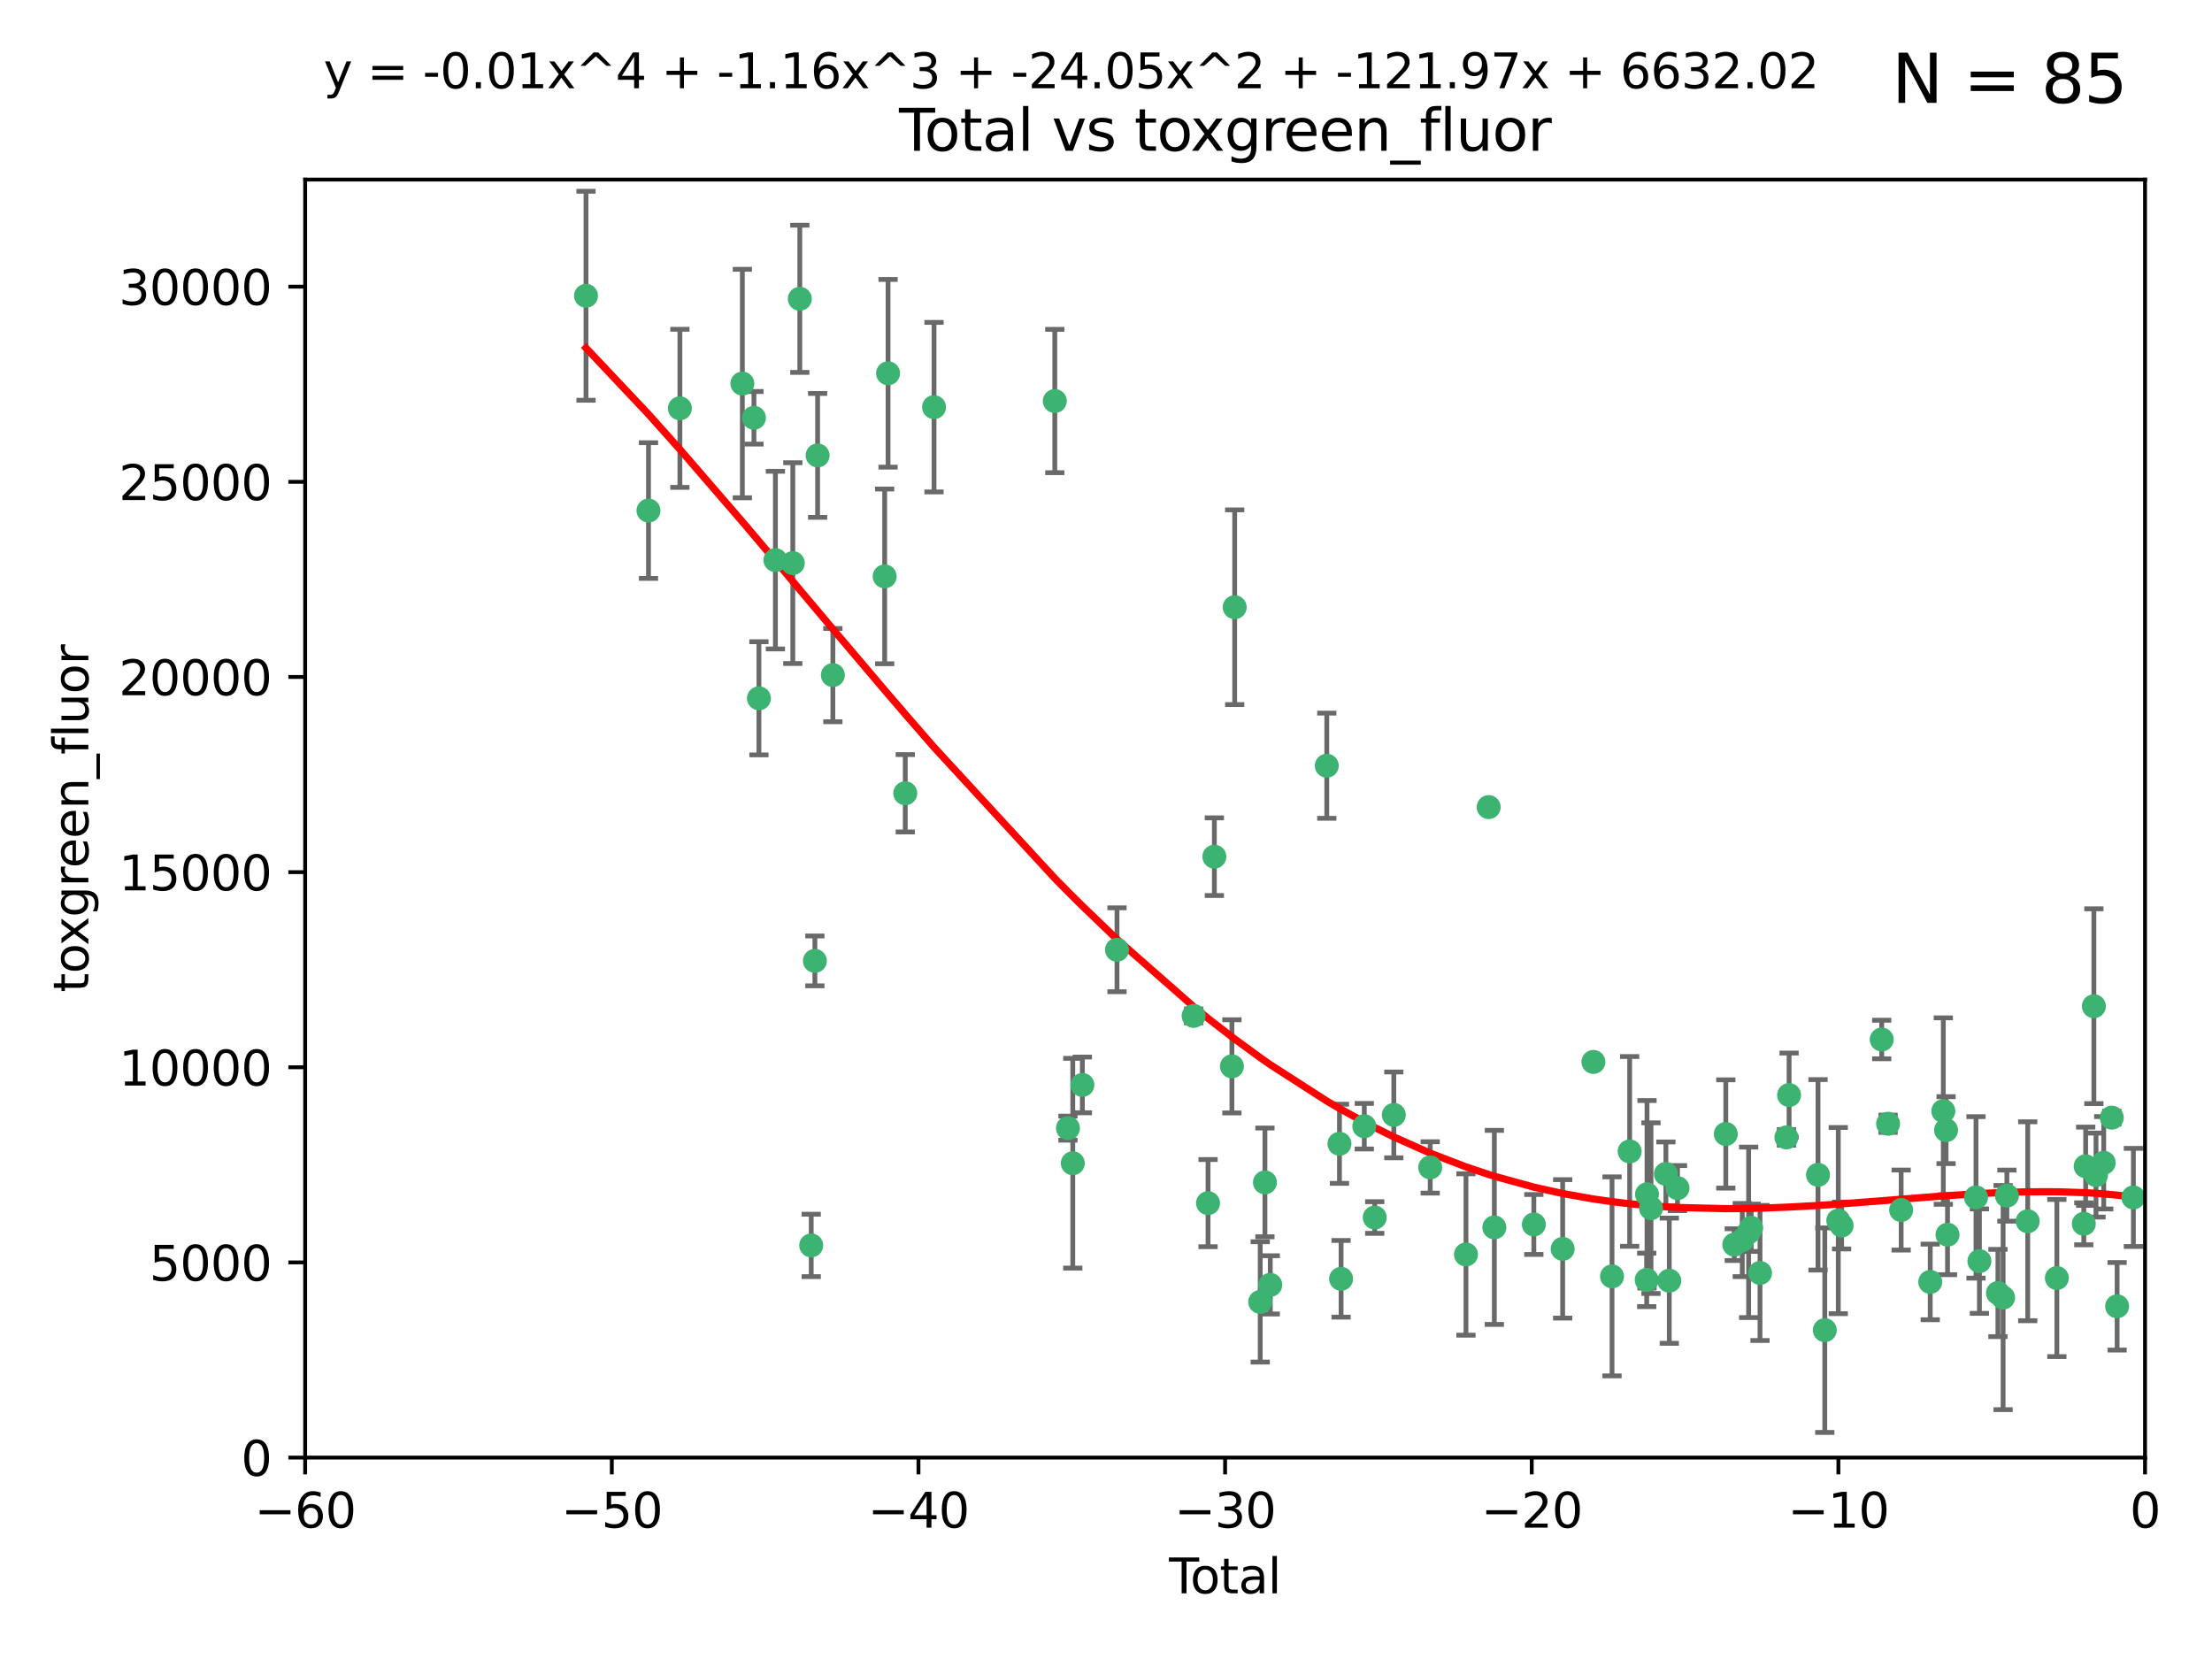 <?xml version="1.0" encoding="utf-8" standalone="no"?>
<!DOCTYPE svg PUBLIC "-//W3C//DTD SVG 1.1//EN"
  "http://www.w3.org/Graphics/SVG/1.1/DTD/svg11.dtd">
<svg xmlns:xlink="http://www.w3.org/1999/xlink" width="460.8pt" height="345.6pt" viewBox="0 0 460.8 345.6" xmlns="http://www.w3.org/2000/svg" version="1.1">
 <defs>
  <style type="text/css">*{stroke-linejoin: round; stroke-linecap: butt}</style>
 </defs>
 <g id="figure_1">
  <g id="patch_1">
   <path d="M 0 345.6 
L 460.8 345.6 
L 460.8 0 
L 0 0 
z
" style="fill: #ffffff"/>
  </g>
  <g id="axes_1">
   <g id="patch_2">
    <path d="M 63.571 303.64 
L 446.85 303.64 
L 446.85 37.411 
L 63.571 37.411 
z
" style="fill: #ffffff"/>
   </g>
   <g id="PathCollection_1">
    <defs>
     <path id="m2bc2f1627f" d="M 0 1.118 
C 0.297 1.118 0.581 1 0.791 0.791 
C 1 0.581 1.118 0.297 1.118 0 
C 1.118 -0.297 1 -0.581 0.791 -0.791 
C 0.581 -1 0.297 -1.118 0 -1.118 
C -0.297 -1.118 -0.581 -1 -0.791 -0.791 
C -1 -0.581 -1.118 -0.297 -1.118 0 
C -1.118 0.297 -1 0.581 -0.791 0.791 
C -0.581 1 -0.297 1.118 0 1.118 
z
" style="stroke: #3cb371"/>
    </defs>
    <g clip-path="url(#p55fad92f8c)">
     <use xlink:href="#m2bc2f1627f" x="122.075" y="61.614" style="fill: #3cb371; stroke: #3cb371"/>
     <use xlink:href="#m2bc2f1627f" x="135.093" y="106.358" style="fill: #3cb371; stroke: #3cb371"/>
     <use xlink:href="#m2bc2f1627f" x="141.633" y="85.062" style="fill: #3cb371; stroke: #3cb371"/>
     <use xlink:href="#m2bc2f1627f" x="154.646" y="79.9" style="fill: #3cb371; stroke: #3cb371"/>
     <use xlink:href="#m2bc2f1627f" x="157.063" y="87.031" style="fill: #3cb371; stroke: #3cb371"/>
     <use xlink:href="#m2bc2f1627f" x="158.1" y="145.468" style="fill: #3cb371; stroke: #3cb371"/>
     <use xlink:href="#m2bc2f1627f" x="161.532" y="116.682" style="fill: #3cb371; stroke: #3cb371"/>
     <use xlink:href="#m2bc2f1627f" x="165.156" y="117.306" style="fill: #3cb371; stroke: #3cb371"/>
     <use xlink:href="#m2bc2f1627f" x="166.614" y="62.244" style="fill: #3cb371; stroke: #3cb371"/>
     <use xlink:href="#m2bc2f1627f" x="168.991" y="259.442" style="fill: #3cb371; stroke: #3cb371"/>
     <use xlink:href="#m2bc2f1627f" x="169.757" y="200.168" style="fill: #3cb371; stroke: #3cb371"/>
     <use xlink:href="#m2bc2f1627f" x="170.325" y="94.872" style="fill: #3cb371; stroke: #3cb371"/>
     <use xlink:href="#m2bc2f1627f" x="173.5" y="140.634" style="fill: #3cb371; stroke: #3cb371"/>
     <use xlink:href="#m2bc2f1627f" x="184.294" y="120.071" style="fill: #3cb371; stroke: #3cb371"/>
     <use xlink:href="#m2bc2f1627f" x="185" y="77.763" style="fill: #3cb371; stroke: #3cb371"/>
     <use xlink:href="#m2bc2f1627f" x="188.583" y="165.251" style="fill: #3cb371; stroke: #3cb371"/>
     <use xlink:href="#m2bc2f1627f" x="194.574" y="84.817" style="fill: #3cb371; stroke: #3cb371"/>
     <use xlink:href="#m2bc2f1627f" x="219.736" y="83.54" style="fill: #3cb371; stroke: #3cb371"/>
     <use xlink:href="#m2bc2f1627f" x="222.475" y="235.012" style="fill: #3cb371; stroke: #3cb371"/>
     <use xlink:href="#m2bc2f1627f" x="223.48" y="242.324" style="fill: #3cb371; stroke: #3cb371"/>
     <use xlink:href="#m2bc2f1627f" x="225.479" y="226.007" style="fill: #3cb371; stroke: #3cb371"/>
     <use xlink:href="#m2bc2f1627f" x="232.69" y="197.854" style="fill: #3cb371; stroke: #3cb371"/>
     <use xlink:href="#m2bc2f1627f" x="248.655" y="211.632" style="fill: #3cb371; stroke: #3cb371"/>
     <use xlink:href="#m2bc2f1627f" x="251.658" y="250.635" style="fill: #3cb371; stroke: #3cb371"/>
     <use xlink:href="#m2bc2f1627f" x="252.974" y="178.461" style="fill: #3cb371; stroke: #3cb371"/>
     <use xlink:href="#m2bc2f1627f" x="256.629" y="222.137" style="fill: #3cb371; stroke: #3cb371"/>
     <use xlink:href="#m2bc2f1627f" x="257.207" y="126.494" style="fill: #3cb371; stroke: #3cb371"/>
     <use xlink:href="#m2bc2f1627f" x="262.527" y="271.21" style="fill: #3cb371; stroke: #3cb371"/>
     <use xlink:href="#m2bc2f1627f" x="263.509" y="246.318" style="fill: #3cb371; stroke: #3cb371"/>
     <use xlink:href="#m2bc2f1627f" x="264.621" y="267.658" style="fill: #3cb371; stroke: #3cb371"/>
     <use xlink:href="#m2bc2f1627f" x="276.393" y="159.514" style="fill: #3cb371; stroke: #3cb371"/>
     <use xlink:href="#m2bc2f1627f" x="279.035" y="238.271" style="fill: #3cb371; stroke: #3cb371"/>
     <use xlink:href="#m2bc2f1627f" x="279.372" y="266.399" style="fill: #3cb371; stroke: #3cb371"/>
     <use xlink:href="#m2bc2f1627f" x="284.209" y="234.61" style="fill: #3cb371; stroke: #3cb371"/>
     <use xlink:href="#m2bc2f1627f" x="286.384" y="253.631" style="fill: #3cb371; stroke: #3cb371"/>
     <use xlink:href="#m2bc2f1627f" x="290.359" y="232.256" style="fill: #3cb371; stroke: #3cb371"/>
     <use xlink:href="#m2bc2f1627f" x="297.94" y="243.195" style="fill: #3cb371; stroke: #3cb371"/>
     <use xlink:href="#m2bc2f1627f" x="305.391" y="261.328" style="fill: #3cb371; stroke: #3cb371"/>
     <use xlink:href="#m2bc2f1627f" x="310.117" y="168.134" style="fill: #3cb371; stroke: #3cb371"/>
     <use xlink:href="#m2bc2f1627f" x="311.3" y="255.69" style="fill: #3cb371; stroke: #3cb371"/>
     <use xlink:href="#m2bc2f1627f" x="319.527" y="255.08" style="fill: #3cb371; stroke: #3cb371"/>
     <use xlink:href="#m2bc2f1627f" x="325.532" y="260.159" style="fill: #3cb371; stroke: #3cb371"/>
     <use xlink:href="#m2bc2f1627f" x="331.936" y="221.217" style="fill: #3cb371; stroke: #3cb371"/>
     <use xlink:href="#m2bc2f1627f" x="335.814" y="265.894" style="fill: #3cb371; stroke: #3cb371"/>
     <use xlink:href="#m2bc2f1627f" x="339.487" y="239.862" style="fill: #3cb371; stroke: #3cb371"/>
     <use xlink:href="#m2bc2f1627f" x="343.038" y="266.625" style="fill: #3cb371; stroke: #3cb371"/>
     <use xlink:href="#m2bc2f1627f" x="343.102" y="248.797" style="fill: #3cb371; stroke: #3cb371"/>
     <use xlink:href="#m2bc2f1627f" x="343.931" y="251.686" style="fill: #3cb371; stroke: #3cb371"/>
     <use xlink:href="#m2bc2f1627f" x="347.037" y="244.545" style="fill: #3cb371; stroke: #3cb371"/>
     <use xlink:href="#m2bc2f1627f" x="347.742" y="266.793" style="fill: #3cb371; stroke: #3cb371"/>
     <use xlink:href="#m2bc2f1627f" x="349.456" y="247.505" style="fill: #3cb371; stroke: #3cb371"/>
     <use xlink:href="#m2bc2f1627f" x="359.516" y="236.229" style="fill: #3cb371; stroke: #3cb371"/>
     <use xlink:href="#m2bc2f1627f" x="361.283" y="259.283" style="fill: #3cb371; stroke: #3cb371"/>
     <use xlink:href="#m2bc2f1627f" x="362.948" y="258.329" style="fill: #3cb371; stroke: #3cb371"/>
     <use xlink:href="#m2bc2f1627f" x="364.272" y="256.714" style="fill: #3cb371; stroke: #3cb371"/>
     <use xlink:href="#m2bc2f1627f" x="364.803" y="255.773" style="fill: #3cb371; stroke: #3cb371"/>
     <use xlink:href="#m2bc2f1627f" x="366.641" y="265.178" style="fill: #3cb371; stroke: #3cb371"/>
     <use xlink:href="#m2bc2f1627f" x="372.144" y="236.943" style="fill: #3cb371; stroke: #3cb371"/>
     <use xlink:href="#m2bc2f1627f" x="372.7" y="228.123" style="fill: #3cb371; stroke: #3cb371"/>
     <use xlink:href="#m2bc2f1627f" x="378.726" y="244.739" style="fill: #3cb371; stroke: #3cb371"/>
     <use xlink:href="#m2bc2f1627f" x="380.137" y="277.098" style="fill: #3cb371; stroke: #3cb371"/>
     <use xlink:href="#m2bc2f1627f" x="382.948" y="254.269" style="fill: #3cb371; stroke: #3cb371"/>
     <use xlink:href="#m2bc2f1627f" x="383.643" y="255.298" style="fill: #3cb371; stroke: #3cb371"/>
     <use xlink:href="#m2bc2f1627f" x="391.995" y="216.55" style="fill: #3cb371; stroke: #3cb371"/>
     <use xlink:href="#m2bc2f1627f" x="393.325" y="234.099" style="fill: #3cb371; stroke: #3cb371"/>
     <use xlink:href="#m2bc2f1627f" x="396.044" y="252.073" style="fill: #3cb371; stroke: #3cb371"/>
     <use xlink:href="#m2bc2f1627f" x="402.103" y="267.05" style="fill: #3cb371; stroke: #3cb371"/>
     <use xlink:href="#m2bc2f1627f" x="404.828" y="231.454" style="fill: #3cb371; stroke: #3cb371"/>
     <use xlink:href="#m2bc2f1627f" x="405.4" y="235.431" style="fill: #3cb371; stroke: #3cb371"/>
     <use xlink:href="#m2bc2f1627f" x="405.704" y="257.206" style="fill: #3cb371; stroke: #3cb371"/>
     <use xlink:href="#m2bc2f1627f" x="411.637" y="249.438" style="fill: #3cb371; stroke: #3cb371"/>
     <use xlink:href="#m2bc2f1627f" x="412.347" y="262.719" style="fill: #3cb371; stroke: #3cb371"/>
     <use xlink:href="#m2bc2f1627f" x="416.205" y="269.353" style="fill: #3cb371; stroke: #3cb371"/>
     <use xlink:href="#m2bc2f1627f" x="417.282" y="270.307" style="fill: #3cb371; stroke: #3cb371"/>
     <use xlink:href="#m2bc2f1627f" x="418.073" y="249.072" style="fill: #3cb371; stroke: #3cb371"/>
     <use xlink:href="#m2bc2f1627f" x="422.412" y="254.408" style="fill: #3cb371; stroke: #3cb371"/>
     <use xlink:href="#m2bc2f1627f" x="428.481" y="266.237" style="fill: #3cb371; stroke: #3cb371"/>
     <use xlink:href="#m2bc2f1627f" x="434.097" y="254.943" style="fill: #3cb371; stroke: #3cb371"/>
     <use xlink:href="#m2bc2f1627f" x="434.484" y="242.954" style="fill: #3cb371; stroke: #3cb371"/>
     <use xlink:href="#m2bc2f1627f" x="436.193" y="209.613" style="fill: #3cb371; stroke: #3cb371"/>
     <use xlink:href="#m2bc2f1627f" x="436.637" y="244.789" style="fill: #3cb371; stroke: #3cb371"/>
     <use xlink:href="#m2bc2f1627f" x="438.245" y="242.227" style="fill: #3cb371; stroke: #3cb371"/>
     <use xlink:href="#m2bc2f1627f" x="439.928" y="232.825" style="fill: #3cb371; stroke: #3cb371"/>
     <use xlink:href="#m2bc2f1627f" x="441.035" y="272.126" style="fill: #3cb371; stroke: #3cb371"/>
     <use xlink:href="#m2bc2f1627f" x="444.423" y="249.444" style="fill: #3cb371; stroke: #3cb371"/>
    </g>
   </g>
   <g id="matplotlib.axis_1">
    <g id="xtick_1">
     <g id="line2d_1">
      <defs>
       <path id="m0080bc0b74" d="M 0 0 
L 0 3.5 
" style="stroke: #000000; stroke-width: 0.8"/>
      </defs>
      <g>
       <use xlink:href="#m0080bc0b74" x="63.571" y="303.64" style="stroke: #000000; stroke-width: 0.8"/>
      </g>
     </g>
     <g id="text_1">
      <!-- −60 -->
      <g transform="translate(53.019 318.238)scale(0.1 -0.1)">
       <defs>
        <path id="DejaVuSans-2212" d="M 678 2272 
L 4684 2272 
L 4684 1741 
L 678 1741 
L 678 2272 
z
" transform="scale(0.016)"/>
        <path id="DejaVuSans-36" d="M 2113 2584 
Q 1688 2584 1439 2293 
Q 1191 2003 1191 1497 
Q 1191 994 1439 701 
Q 1688 409 2113 409 
Q 2538 409 2786 701 
Q 3034 994 3034 1497 
Q 3034 2003 2786 2293 
Q 2538 2584 2113 2584 
z
M 3366 4563 
L 3366 3988 
Q 3128 4100 2886 4159 
Q 2644 4219 2406 4219 
Q 1781 4219 1451 3797 
Q 1122 3375 1075 2522 
Q 1259 2794 1537 2939 
Q 1816 3084 2150 3084 
Q 2853 3084 3261 2657 
Q 3669 2231 3669 1497 
Q 3669 778 3244 343 
Q 2819 -91 2113 -91 
Q 1303 -91 875 529 
Q 447 1150 447 2328 
Q 447 3434 972 4092 
Q 1497 4750 2381 4750 
Q 2619 4750 2861 4703 
Q 3103 4656 3366 4563 
z
" transform="scale(0.016)"/>
        <path id="DejaVuSans-30" d="M 2034 4250 
Q 1547 4250 1301 3770 
Q 1056 3291 1056 2328 
Q 1056 1369 1301 889 
Q 1547 409 2034 409 
Q 2525 409 2770 889 
Q 3016 1369 3016 2328 
Q 3016 3291 2770 3770 
Q 2525 4250 2034 4250 
z
M 2034 4750 
Q 2819 4750 3233 4129 
Q 3647 3509 3647 2328 
Q 3647 1150 3233 529 
Q 2819 -91 2034 -91 
Q 1250 -91 836 529 
Q 422 1150 422 2328 
Q 422 3509 836 4129 
Q 1250 4750 2034 4750 
z
" transform="scale(0.016)"/>
       </defs>
       <use xlink:href="#DejaVuSans-2212"/>
       <use xlink:href="#DejaVuSans-36" x="83.789"/>
       <use xlink:href="#DejaVuSans-30" x="147.412"/>
      </g>
     </g>
    </g>
    <g id="xtick_2">
     <g id="line2d_2">
      <g>
       <use xlink:href="#m0080bc0b74" x="127.451" y="303.64" style="stroke: #000000; stroke-width: 0.8"/>
      </g>
     </g>
     <g id="text_2">
      <!-- −50 -->
      <g transform="translate(116.899 318.238)scale(0.1 -0.1)">
       <defs>
        <path id="DejaVuSans-35" d="M 691 4666 
L 3169 4666 
L 3169 4134 
L 1269 4134 
L 1269 2991 
Q 1406 3038 1543 3061 
Q 1681 3084 1819 3084 
Q 2600 3084 3056 2656 
Q 3513 2228 3513 1497 
Q 3513 744 3044 326 
Q 2575 -91 1722 -91 
Q 1428 -91 1123 -41 
Q 819 9 494 109 
L 494 744 
Q 775 591 1075 516 
Q 1375 441 1709 441 
Q 2250 441 2565 725 
Q 2881 1009 2881 1497 
Q 2881 1984 2565 2268 
Q 2250 2553 1709 2553 
Q 1456 2553 1204 2497 
Q 953 2441 691 2322 
L 691 4666 
z
" transform="scale(0.016)"/>
       </defs>
       <use xlink:href="#DejaVuSans-2212"/>
       <use xlink:href="#DejaVuSans-35" x="83.789"/>
       <use xlink:href="#DejaVuSans-30" x="147.412"/>
      </g>
     </g>
    </g>
    <g id="xtick_3">
     <g id="line2d_3">
      <g>
       <use xlink:href="#m0080bc0b74" x="191.331" y="303.64" style="stroke: #000000; stroke-width: 0.8"/>
      </g>
     </g>
     <g id="text_3">
      <!-- −40 -->
      <g transform="translate(180.778 318.238)scale(0.1 -0.1)">
       <defs>
        <path id="DejaVuSans-34" d="M 2419 4116 
L 825 1625 
L 2419 1625 
L 2419 4116 
z
M 2253 4666 
L 3047 4666 
L 3047 1625 
L 3713 1625 
L 3713 1100 
L 3047 1100 
L 3047 0 
L 2419 0 
L 2419 1100 
L 313 1100 
L 313 1709 
L 2253 4666 
z
" transform="scale(0.016)"/>
       </defs>
       <use xlink:href="#DejaVuSans-2212"/>
       <use xlink:href="#DejaVuSans-34" x="83.789"/>
       <use xlink:href="#DejaVuSans-30" x="147.412"/>
      </g>
     </g>
    </g>
    <g id="xtick_4">
     <g id="line2d_4">
      <g>
       <use xlink:href="#m0080bc0b74" x="255.211" y="303.64" style="stroke: #000000; stroke-width: 0.8"/>
      </g>
     </g>
     <g id="text_4">
      <!-- −30 -->
      <g transform="translate(244.658 318.238)scale(0.1 -0.1)">
       <defs>
        <path id="DejaVuSans-33" d="M 2597 2516 
Q 3050 2419 3304 2112 
Q 3559 1806 3559 1356 
Q 3559 666 3084 287 
Q 2609 -91 1734 -91 
Q 1441 -91 1130 -33 
Q 819 25 488 141 
L 488 750 
Q 750 597 1062 519 
Q 1375 441 1716 441 
Q 2309 441 2620 675 
Q 2931 909 2931 1356 
Q 2931 1769 2642 2001 
Q 2353 2234 1838 2234 
L 1294 2234 
L 1294 2753 
L 1863 2753 
Q 2328 2753 2575 2939 
Q 2822 3125 2822 3475 
Q 2822 3834 2567 4026 
Q 2313 4219 1838 4219 
Q 1578 4219 1281 4162 
Q 984 4106 628 3988 
L 628 4550 
Q 988 4650 1302 4700 
Q 1616 4750 1894 4750 
Q 2613 4750 3031 4423 
Q 3450 4097 3450 3541 
Q 3450 3153 3228 2886 
Q 3006 2619 2597 2516 
z
" transform="scale(0.016)"/>
       </defs>
       <use xlink:href="#DejaVuSans-2212"/>
       <use xlink:href="#DejaVuSans-33" x="83.789"/>
       <use xlink:href="#DejaVuSans-30" x="147.412"/>
      </g>
     </g>
    </g>
    <g id="xtick_5">
     <g id="line2d_5">
      <g>
       <use xlink:href="#m0080bc0b74" x="319.09" y="303.64" style="stroke: #000000; stroke-width: 0.8"/>
      </g>
     </g>
     <g id="text_5">
      <!-- −20 -->
      <g transform="translate(308.538 318.238)scale(0.1 -0.1)">
       <defs>
        <path id="DejaVuSans-32" d="M 1228 531 
L 3431 531 
L 3431 0 
L 469 0 
L 469 531 
Q 828 903 1448 1529 
Q 2069 2156 2228 2338 
Q 2531 2678 2651 2914 
Q 2772 3150 2772 3378 
Q 2772 3750 2511 3984 
Q 2250 4219 1831 4219 
Q 1534 4219 1204 4116 
Q 875 4013 500 3803 
L 500 4441 
Q 881 4594 1212 4672 
Q 1544 4750 1819 4750 
Q 2544 4750 2975 4387 
Q 3406 4025 3406 3419 
Q 3406 3131 3298 2873 
Q 3191 2616 2906 2266 
Q 2828 2175 2409 1742 
Q 1991 1309 1228 531 
z
" transform="scale(0.016)"/>
       </defs>
       <use xlink:href="#DejaVuSans-2212"/>
       <use xlink:href="#DejaVuSans-32" x="83.789"/>
       <use xlink:href="#DejaVuSans-30" x="147.412"/>
      </g>
     </g>
    </g>
    <g id="xtick_6">
     <g id="line2d_6">
      <g>
       <use xlink:href="#m0080bc0b74" x="382.97" y="303.64" style="stroke: #000000; stroke-width: 0.8"/>
      </g>
     </g>
     <g id="text_6">
      <!-- −10 -->
      <g transform="translate(372.418 318.238)scale(0.1 -0.1)">
       <defs>
        <path id="DejaVuSans-31" d="M 794 531 
L 1825 531 
L 1825 4091 
L 703 3866 
L 703 4441 
L 1819 4666 
L 2450 4666 
L 2450 531 
L 3481 531 
L 3481 0 
L 794 0 
L 794 531 
z
" transform="scale(0.016)"/>
       </defs>
       <use xlink:href="#DejaVuSans-2212"/>
       <use xlink:href="#DejaVuSans-31" x="83.789"/>
       <use xlink:href="#DejaVuSans-30" x="147.412"/>
      </g>
     </g>
    </g>
    <g id="xtick_7">
     <g id="line2d_7">
      <g>
       <use xlink:href="#m0080bc0b74" x="446.85" y="303.64" style="stroke: #000000; stroke-width: 0.8"/>
      </g>
     </g>
     <g id="text_7">
      <!-- 0 -->
      <g transform="translate(443.669 318.238)scale(0.1 -0.1)">
       <use xlink:href="#DejaVuSans-30"/>
      </g>
     </g>
    </g>
    <g id="text_8">
     <!-- Total -->
     <g transform="translate(243.534 331.917)scale(0.1 -0.1)">
      <defs>
       <path id="DejaVuSans-54" d="M -19 4666 
L 3928 4666 
L 3928 4134 
L 2272 4134 
L 2272 0 
L 1638 0 
L 1638 4134 
L -19 4134 
L -19 4666 
z
" transform="scale(0.016)"/>
       <path id="DejaVuSans-6f" d="M 1959 3097 
Q 1497 3097 1228 2736 
Q 959 2375 959 1747 
Q 959 1119 1226 758 
Q 1494 397 1959 397 
Q 2419 397 2687 759 
Q 2956 1122 2956 1747 
Q 2956 2369 2687 2733 
Q 2419 3097 1959 3097 
z
M 1959 3584 
Q 2709 3584 3137 3096 
Q 3566 2609 3566 1747 
Q 3566 888 3137 398 
Q 2709 -91 1959 -91 
Q 1206 -91 779 398 
Q 353 888 353 1747 
Q 353 2609 779 3096 
Q 1206 3584 1959 3584 
z
" transform="scale(0.016)"/>
       <path id="DejaVuSans-74" d="M 1172 4494 
L 1172 3500 
L 2356 3500 
L 2356 3053 
L 1172 3053 
L 1172 1153 
Q 1172 725 1289 603 
Q 1406 481 1766 481 
L 2356 481 
L 2356 0 
L 1766 0 
Q 1100 0 847 248 
Q 594 497 594 1153 
L 594 3053 
L 172 3053 
L 172 3500 
L 594 3500 
L 594 4494 
L 1172 4494 
z
" transform="scale(0.016)"/>
       <path id="DejaVuSans-61" d="M 2194 1759 
Q 1497 1759 1228 1600 
Q 959 1441 959 1056 
Q 959 750 1161 570 
Q 1363 391 1709 391 
Q 2188 391 2477 730 
Q 2766 1069 2766 1631 
L 2766 1759 
L 2194 1759 
z
M 3341 1997 
L 3341 0 
L 2766 0 
L 2766 531 
Q 2569 213 2275 61 
Q 1981 -91 1556 -91 
Q 1019 -91 701 211 
Q 384 513 384 1019 
Q 384 1609 779 1909 
Q 1175 2209 1959 2209 
L 2766 2209 
L 2766 2266 
Q 2766 2663 2505 2880 
Q 2244 3097 1772 3097 
Q 1472 3097 1187 3025 
Q 903 2953 641 2809 
L 641 3341 
Q 956 3463 1253 3523 
Q 1550 3584 1831 3584 
Q 2591 3584 2966 3190 
Q 3341 2797 3341 1997 
z
" transform="scale(0.016)"/>
       <path id="DejaVuSans-6c" d="M 603 4863 
L 1178 4863 
L 1178 0 
L 603 0 
L 603 4863 
z
" transform="scale(0.016)"/>
      </defs>
      <use xlink:href="#DejaVuSans-54"/>
      <use xlink:href="#DejaVuSans-6f" x="44.084"/>
      <use xlink:href="#DejaVuSans-74" x="105.266"/>
      <use xlink:href="#DejaVuSans-61" x="144.475"/>
      <use xlink:href="#DejaVuSans-6c" x="205.754"/>
     </g>
    </g>
   </g>
   <g id="matplotlib.axis_2">
    <g id="ytick_1">
     <g id="line2d_8">
      <defs>
       <path id="m4e16e5d80c" d="M 0 0 
L -3.5 0 
" style="stroke: #000000; stroke-width: 0.8"/>
      </defs>
      <g>
       <use xlink:href="#m4e16e5d80c" x="63.571" y="303.64" style="stroke: #000000; stroke-width: 0.8"/>
      </g>
     </g>
     <g id="text_9">
      <!-- 0 -->
      <g transform="translate(50.209 307.439)scale(0.1 -0.1)">
       <use xlink:href="#DejaVuSans-30"/>
      </g>
     </g>
    </g>
    <g id="ytick_2">
     <g id="line2d_9">
      <g>
       <use xlink:href="#m4e16e5d80c" x="63.571" y="262.986" style="stroke: #000000; stroke-width: 0.8"/>
      </g>
     </g>
     <g id="text_10">
      <!-- 5000 -->
      <g transform="translate(31.121 266.786)scale(0.1 -0.1)">
       <use xlink:href="#DejaVuSans-35"/>
       <use xlink:href="#DejaVuSans-30" x="63.623"/>
       <use xlink:href="#DejaVuSans-30" x="127.246"/>
       <use xlink:href="#DejaVuSans-30" x="190.869"/>
      </g>
     </g>
    </g>
    <g id="ytick_3">
     <g id="line2d_10">
      <g>
       <use xlink:href="#m4e16e5d80c" x="63.571" y="222.333" style="stroke: #000000; stroke-width: 0.8"/>
      </g>
     </g>
     <g id="text_11">
      <!-- 10000 -->
      <g transform="translate(24.759 226.132)scale(0.1 -0.1)">
       <use xlink:href="#DejaVuSans-31"/>
       <use xlink:href="#DejaVuSans-30" x="63.623"/>
       <use xlink:href="#DejaVuSans-30" x="127.246"/>
       <use xlink:href="#DejaVuSans-30" x="190.869"/>
       <use xlink:href="#DejaVuSans-30" x="254.492"/>
      </g>
     </g>
    </g>
    <g id="ytick_4">
     <g id="line2d_11">
      <g>
       <use xlink:href="#m4e16e5d80c" x="63.571" y="181.679" style="stroke: #000000; stroke-width: 0.8"/>
      </g>
     </g>
     <g id="text_12">
      <!-- 15000 -->
      <g transform="translate(24.759 185.478)scale(0.1 -0.1)">
       <use xlink:href="#DejaVuSans-31"/>
       <use xlink:href="#DejaVuSans-35" x="63.623"/>
       <use xlink:href="#DejaVuSans-30" x="127.246"/>
       <use xlink:href="#DejaVuSans-30" x="190.869"/>
       <use xlink:href="#DejaVuSans-30" x="254.492"/>
      </g>
     </g>
    </g>
    <g id="ytick_5">
     <g id="line2d_12">
      <g>
       <use xlink:href="#m4e16e5d80c" x="63.571" y="141.026" style="stroke: #000000; stroke-width: 0.8"/>
      </g>
     </g>
     <g id="text_13">
      <!-- 20000 -->
      <g transform="translate(24.759 144.825)scale(0.1 -0.1)">
       <use xlink:href="#DejaVuSans-32"/>
       <use xlink:href="#DejaVuSans-30" x="63.623"/>
       <use xlink:href="#DejaVuSans-30" x="127.246"/>
       <use xlink:href="#DejaVuSans-30" x="190.869"/>
       <use xlink:href="#DejaVuSans-30" x="254.492"/>
      </g>
     </g>
    </g>
    <g id="ytick_6">
     <g id="line2d_13">
      <g>
       <use xlink:href="#m4e16e5d80c" x="63.571" y="100.372" style="stroke: #000000; stroke-width: 0.8"/>
      </g>
     </g>
     <g id="text_14">
      <!-- 25000 -->
      <g transform="translate(24.759 104.171)scale(0.1 -0.1)">
       <use xlink:href="#DejaVuSans-32"/>
       <use xlink:href="#DejaVuSans-35" x="63.623"/>
       <use xlink:href="#DejaVuSans-30" x="127.246"/>
       <use xlink:href="#DejaVuSans-30" x="190.869"/>
       <use xlink:href="#DejaVuSans-30" x="254.492"/>
      </g>
     </g>
    </g>
    <g id="ytick_7">
     <g id="line2d_14">
      <g>
       <use xlink:href="#m4e16e5d80c" x="63.571" y="59.718" style="stroke: #000000; stroke-width: 0.8"/>
      </g>
     </g>
     <g id="text_15">
      <!-- 30000 -->
      <g transform="translate(24.759 63.518)scale(0.1 -0.1)">
       <use xlink:href="#DejaVuSans-33"/>
       <use xlink:href="#DejaVuSans-30" x="63.623"/>
       <use xlink:href="#DejaVuSans-30" x="127.246"/>
       <use xlink:href="#DejaVuSans-30" x="190.869"/>
       <use xlink:href="#DejaVuSans-30" x="254.492"/>
      </g>
     </g>
    </g>
    <g id="text_16">
     <!-- toxgreen_fluor -->
     <g transform="translate(18.401 206.72)rotate(-90)scale(0.1 -0.1)">
      <defs>
       <path id="DejaVuSans-78" d="M 3513 3500 
L 2247 1797 
L 3578 0 
L 2900 0 
L 1881 1375 
L 863 0 
L 184 0 
L 1544 1831 
L 300 3500 
L 978 3500 
L 1906 2253 
L 2834 3500 
L 3513 3500 
z
" transform="scale(0.016)"/>
       <path id="DejaVuSans-67" d="M 2906 1791 
Q 2906 2416 2648 2759 
Q 2391 3103 1925 3103 
Q 1463 3103 1205 2759 
Q 947 2416 947 1791 
Q 947 1169 1205 825 
Q 1463 481 1925 481 
Q 2391 481 2648 825 
Q 2906 1169 2906 1791 
z
M 3481 434 
Q 3481 -459 3084 -895 
Q 2688 -1331 1869 -1331 
Q 1566 -1331 1297 -1286 
Q 1028 -1241 775 -1147 
L 775 -588 
Q 1028 -725 1275 -790 
Q 1522 -856 1778 -856 
Q 2344 -856 2625 -561 
Q 2906 -266 2906 331 
L 2906 616 
Q 2728 306 2450 153 
Q 2172 0 1784 0 
Q 1141 0 747 490 
Q 353 981 353 1791 
Q 353 2603 747 3093 
Q 1141 3584 1784 3584 
Q 2172 3584 2450 3431 
Q 2728 3278 2906 2969 
L 2906 3500 
L 3481 3500 
L 3481 434 
z
" transform="scale(0.016)"/>
       <path id="DejaVuSans-72" d="M 2631 2963 
Q 2534 3019 2420 3045 
Q 2306 3072 2169 3072 
Q 1681 3072 1420 2755 
Q 1159 2438 1159 1844 
L 1159 0 
L 581 0 
L 581 3500 
L 1159 3500 
L 1159 2956 
Q 1341 3275 1631 3429 
Q 1922 3584 2338 3584 
Q 2397 3584 2469 3576 
Q 2541 3569 2628 3553 
L 2631 2963 
z
" transform="scale(0.016)"/>
       <path id="DejaVuSans-65" d="M 3597 1894 
L 3597 1613 
L 953 1613 
Q 991 1019 1311 708 
Q 1631 397 2203 397 
Q 2534 397 2845 478 
Q 3156 559 3463 722 
L 3463 178 
Q 3153 47 2828 -22 
Q 2503 -91 2169 -91 
Q 1331 -91 842 396 
Q 353 884 353 1716 
Q 353 2575 817 3079 
Q 1281 3584 2069 3584 
Q 2775 3584 3186 3129 
Q 3597 2675 3597 1894 
z
M 3022 2063 
Q 3016 2534 2758 2815 
Q 2500 3097 2075 3097 
Q 1594 3097 1305 2825 
Q 1016 2553 972 2059 
L 3022 2063 
z
" transform="scale(0.016)"/>
       <path id="DejaVuSans-6e" d="M 3513 2113 
L 3513 0 
L 2938 0 
L 2938 2094 
Q 2938 2591 2744 2837 
Q 2550 3084 2163 3084 
Q 1697 3084 1428 2787 
Q 1159 2491 1159 1978 
L 1159 0 
L 581 0 
L 581 3500 
L 1159 3500 
L 1159 2956 
Q 1366 3272 1645 3428 
Q 1925 3584 2291 3584 
Q 2894 3584 3203 3211 
Q 3513 2838 3513 2113 
z
" transform="scale(0.016)"/>
       <path id="DejaVuSans-5f" d="M 3263 -1063 
L 3263 -1509 
L -63 -1509 
L -63 -1063 
L 3263 -1063 
z
" transform="scale(0.016)"/>
       <path id="DejaVuSans-66" d="M 2375 4863 
L 2375 4384 
L 1825 4384 
Q 1516 4384 1395 4259 
Q 1275 4134 1275 3809 
L 1275 3500 
L 2222 3500 
L 2222 3053 
L 1275 3053 
L 1275 0 
L 697 0 
L 697 3053 
L 147 3053 
L 147 3500 
L 697 3500 
L 697 3744 
Q 697 4328 969 4595 
Q 1241 4863 1831 4863 
L 2375 4863 
z
" transform="scale(0.016)"/>
       <path id="DejaVuSans-75" d="M 544 1381 
L 544 3500 
L 1119 3500 
L 1119 1403 
Q 1119 906 1312 657 
Q 1506 409 1894 409 
Q 2359 409 2629 706 
Q 2900 1003 2900 1516 
L 2900 3500 
L 3475 3500 
L 3475 0 
L 2900 0 
L 2900 538 
Q 2691 219 2414 64 
Q 2138 -91 1772 -91 
Q 1169 -91 856 284 
Q 544 659 544 1381 
z
M 1991 3584 
L 1991 3584 
z
" transform="scale(0.016)"/>
      </defs>
      <use xlink:href="#DejaVuSans-74"/>
      <use xlink:href="#DejaVuSans-6f" x="39.209"/>
      <use xlink:href="#DejaVuSans-78" x="97.266"/>
      <use xlink:href="#DejaVuSans-67" x="156.445"/>
      <use xlink:href="#DejaVuSans-72" x="219.922"/>
      <use xlink:href="#DejaVuSans-65" x="258.785"/>
      <use xlink:href="#DejaVuSans-65" x="320.309"/>
      <use xlink:href="#DejaVuSans-6e" x="381.832"/>
      <use xlink:href="#DejaVuSans-5f" x="445.211"/>
      <use xlink:href="#DejaVuSans-66" x="495.211"/>
      <use xlink:href="#DejaVuSans-6c" x="530.416"/>
      <use xlink:href="#DejaVuSans-75" x="558.199"/>
      <use xlink:href="#DejaVuSans-6f" x="621.578"/>
      <use xlink:href="#DejaVuSans-72" x="682.76"/>
     </g>
    </g>
   </g>
   <g id="LineCollection_1">
    <path d="M 122.075 83.38 
L 122.075 39.848 
" clip-path="url(#p55fad92f8c)" style="fill: none; stroke: #696969"/>
    <path d="M 135.093 120.489 
L 135.093 92.227 
" clip-path="url(#p55fad92f8c)" style="fill: none; stroke: #696969"/>
    <path d="M 141.633 101.528 
L 141.633 68.595 
" clip-path="url(#p55fad92f8c)" style="fill: none; stroke: #696969"/>
    <path d="M 154.646 103.698 
L 154.646 56.102 
" clip-path="url(#p55fad92f8c)" style="fill: none; stroke: #696969"/>
    <path d="M 157.063 92.506 
L 157.063 81.557 
" clip-path="url(#p55fad92f8c)" style="fill: none; stroke: #696969"/>
    <path d="M 158.1 157.254 
L 158.1 133.683 
" clip-path="url(#p55fad92f8c)" style="fill: none; stroke: #696969"/>
    <path d="M 161.532 135.19 
L 161.532 98.175 
" clip-path="url(#p55fad92f8c)" style="fill: none; stroke: #696969"/>
    <path d="M 165.156 138.218 
L 165.156 96.393 
" clip-path="url(#p55fad92f8c)" style="fill: none; stroke: #696969"/>
    <path d="M 166.614 77.579 
L 166.614 46.91 
" clip-path="url(#p55fad92f8c)" style="fill: none; stroke: #696969"/>
    <path d="M 168.991 265.941 
L 168.991 252.944 
" clip-path="url(#p55fad92f8c)" style="fill: none; stroke: #696969"/>
    <path d="M 169.757 205.359 
L 169.757 194.977 
" clip-path="url(#p55fad92f8c)" style="fill: none; stroke: #696969"/>
    <path d="M 170.325 107.775 
L 170.325 81.969 
" clip-path="url(#p55fad92f8c)" style="fill: none; stroke: #696969"/>
    <path d="M 173.5 150.349 
L 173.5 130.92 
" clip-path="url(#p55fad92f8c)" style="fill: none; stroke: #696969"/>
    <path d="M 184.294 138.271 
L 184.294 101.87 
" clip-path="url(#p55fad92f8c)" style="fill: none; stroke: #696969"/>
    <path d="M 185 97.317 
L 185 58.209 
" clip-path="url(#p55fad92f8c)" style="fill: none; stroke: #696969"/>
    <path d="M 188.583 173.31 
L 188.583 157.193 
" clip-path="url(#p55fad92f8c)" style="fill: none; stroke: #696969"/>
    <path d="M 194.574 102.476 
L 194.574 67.157 
" clip-path="url(#p55fad92f8c)" style="fill: none; stroke: #696969"/>
    <path d="M 219.736 98.468 
L 219.736 68.613 
" clip-path="url(#p55fad92f8c)" style="fill: none; stroke: #696969"/>
    <path d="M 222.475 237.516 
L 222.475 232.507 
" clip-path="url(#p55fad92f8c)" style="fill: none; stroke: #696969"/>
    <path d="M 223.48 264.166 
L 223.48 220.481 
" clip-path="url(#p55fad92f8c)" style="fill: none; stroke: #696969"/>
    <path d="M 225.479 231.811 
L 225.479 220.203 
" clip-path="url(#p55fad92f8c)" style="fill: none; stroke: #696969"/>
    <path d="M 232.69 206.59 
L 232.69 189.118 
" clip-path="url(#p55fad92f8c)" style="fill: none; stroke: #696969"/>
    <path d="M 248.655 213.084 
L 248.655 210.18 
" clip-path="url(#p55fad92f8c)" style="fill: none; stroke: #696969"/>
    <path d="M 251.658 259.717 
L 251.658 241.553 
" clip-path="url(#p55fad92f8c)" style="fill: none; stroke: #696969"/>
    <path d="M 252.974 186.549 
L 252.974 170.372 
" clip-path="url(#p55fad92f8c)" style="fill: none; stroke: #696969"/>
    <path d="M 256.629 231.84 
L 256.629 212.434 
" clip-path="url(#p55fad92f8c)" style="fill: none; stroke: #696969"/>
    <path d="M 257.207 146.774 
L 257.207 106.214 
" clip-path="url(#p55fad92f8c)" style="fill: none; stroke: #696969"/>
    <path d="M 262.527 283.742 
L 262.527 258.678 
" clip-path="url(#p55fad92f8c)" style="fill: none; stroke: #696969"/>
    <path d="M 263.509 257.644 
L 263.509 234.991 
" clip-path="url(#p55fad92f8c)" style="fill: none; stroke: #696969"/>
    <path d="M 264.621 273.726 
L 264.621 261.589 
" clip-path="url(#p55fad92f8c)" style="fill: none; stroke: #696969"/>
    <path d="M 276.393 170.467 
L 276.393 148.56 
" clip-path="url(#p55fad92f8c)" style="fill: none; stroke: #696969"/>
    <path d="M 279.035 246.513 
L 279.035 230.028 
" clip-path="url(#p55fad92f8c)" style="fill: none; stroke: #696969"/>
    <path d="M 279.372 274.385 
L 279.372 258.414 
" clip-path="url(#p55fad92f8c)" style="fill: none; stroke: #696969"/>
    <path d="M 284.209 239.354 
L 284.209 229.865 
" clip-path="url(#p55fad92f8c)" style="fill: none; stroke: #696969"/>
    <path d="M 286.384 256.93 
L 286.384 250.331 
" clip-path="url(#p55fad92f8c)" style="fill: none; stroke: #696969"/>
    <path d="M 290.359 241.194 
L 290.359 223.317 
" clip-path="url(#p55fad92f8c)" style="fill: none; stroke: #696969"/>
    <path d="M 297.94 248.545 
L 297.94 237.845 
" clip-path="url(#p55fad92f8c)" style="fill: none; stroke: #696969"/>
    <path d="M 305.391 278.138 
L 305.391 244.518 
" clip-path="url(#p55fad92f8c)" style="fill: none; stroke: #696969"/>
    <path d="M 310.117 168.892 
L 310.117 167.376 
" clip-path="url(#p55fad92f8c)" style="fill: none; stroke: #696969"/>
    <path d="M 311.3 275.904 
L 311.3 235.477 
" clip-path="url(#p55fad92f8c)" style="fill: none; stroke: #696969"/>
    <path d="M 319.527 261.323 
L 319.527 248.837 
" clip-path="url(#p55fad92f8c)" style="fill: none; stroke: #696969"/>
    <path d="M 325.532 274.58 
L 325.532 245.738 
" clip-path="url(#p55fad92f8c)" style="fill: none; stroke: #696969"/>
    <path d="M 331.936 222.051 
L 331.936 220.383 
" clip-path="url(#p55fad92f8c)" style="fill: none; stroke: #696969"/>
    <path d="M 335.814 286.62 
L 335.814 245.167 
" clip-path="url(#p55fad92f8c)" style="fill: none; stroke: #696969"/>
    <path d="M 339.487 259.624 
L 339.487 220.1 
" clip-path="url(#p55fad92f8c)" style="fill: none; stroke: #696969"/>
    <path d="M 343.038 272.192 
L 343.038 261.058 
" clip-path="url(#p55fad92f8c)" style="fill: none; stroke: #696969"/>
    <path d="M 343.102 268.328 
L 343.102 229.266 
" clip-path="url(#p55fad92f8c)" style="fill: none; stroke: #696969"/>
    <path d="M 343.931 269.46 
L 343.931 233.912 
" clip-path="url(#p55fad92f8c)" style="fill: none; stroke: #696969"/>
    <path d="M 347.037 251.202 
L 347.037 237.887 
" clip-path="url(#p55fad92f8c)" style="fill: none; stroke: #696969"/>
    <path d="M 347.742 279.835 
L 347.742 253.752 
" clip-path="url(#p55fad92f8c)" style="fill: none; stroke: #696969"/>
    <path d="M 349.456 252.2 
L 349.456 242.809 
" clip-path="url(#p55fad92f8c)" style="fill: none; stroke: #696969"/>
    <path d="M 359.516 247.506 
L 359.516 224.952 
" clip-path="url(#p55fad92f8c)" style="fill: none; stroke: #696969"/>
    <path d="M 361.283 262.586 
L 361.283 255.981 
" clip-path="url(#p55fad92f8c)" style="fill: none; stroke: #696969"/>
    <path d="M 362.948 265.947 
L 362.948 250.711 
" clip-path="url(#p55fad92f8c)" style="fill: none; stroke: #696969"/>
    <path d="M 364.272 274.47 
L 364.272 238.958 
" clip-path="url(#p55fad92f8c)" style="fill: none; stroke: #696969"/>
    <path d="M 364.803 260.699 
L 364.803 250.847 
" clip-path="url(#p55fad92f8c)" style="fill: none; stroke: #696969"/>
    <path d="M 366.641 279.248 
L 366.641 251.108 
" clip-path="url(#p55fad92f8c)" style="fill: none; stroke: #696969"/>
    <path d="M 372.144 238.573 
L 372.144 235.313 
" clip-path="url(#p55fad92f8c)" style="fill: none; stroke: #696969"/>
    <path d="M 372.7 236.876 
L 372.7 219.369 
" clip-path="url(#p55fad92f8c)" style="fill: none; stroke: #696969"/>
    <path d="M 378.726 264.575 
L 378.726 224.902 
" clip-path="url(#p55fad92f8c)" style="fill: none; stroke: #696969"/>
    <path d="M 380.137 298.403 
L 380.137 255.794 
" clip-path="url(#p55fad92f8c)" style="fill: none; stroke: #696969"/>
    <path d="M 382.948 273.656 
L 382.948 234.881 
" clip-path="url(#p55fad92f8c)" style="fill: none; stroke: #696969"/>
    <path d="M 383.643 260.179 
L 383.643 250.417 
" clip-path="url(#p55fad92f8c)" style="fill: none; stroke: #696969"/>
    <path d="M 391.995 220.567 
L 391.995 212.534 
" clip-path="url(#p55fad92f8c)" style="fill: none; stroke: #696969"/>
    <path d="M 393.325 235.898 
L 393.325 232.3 
" clip-path="url(#p55fad92f8c)" style="fill: none; stroke: #696969"/>
    <path d="M 396.044 260.406 
L 396.044 243.74 
" clip-path="url(#p55fad92f8c)" style="fill: none; stroke: #696969"/>
    <path d="M 402.103 274.924 
L 402.103 259.176 
" clip-path="url(#p55fad92f8c)" style="fill: none; stroke: #696969"/>
    <path d="M 404.828 250.871 
L 404.828 212.037 
" clip-path="url(#p55fad92f8c)" style="fill: none; stroke: #696969"/>
    <path d="M 405.4 242.403 
L 405.4 228.458 
" clip-path="url(#p55fad92f8c)" style="fill: none; stroke: #696969"/>
    <path d="M 405.704 265.54 
L 405.704 248.873 
" clip-path="url(#p55fad92f8c)" style="fill: none; stroke: #696969"/>
    <path d="M 411.637 266.257 
L 411.637 232.619 
" clip-path="url(#p55fad92f8c)" style="fill: none; stroke: #696969"/>
    <path d="M 412.347 273.599 
L 412.347 251.839 
" clip-path="url(#p55fad92f8c)" style="fill: none; stroke: #696969"/>
    <path d="M 416.205 278.442 
L 416.205 260.264 
" clip-path="url(#p55fad92f8c)" style="fill: none; stroke: #696969"/>
    <path d="M 417.282 293.652 
L 417.282 246.963 
" clip-path="url(#p55fad92f8c)" style="fill: none; stroke: #696969"/>
    <path d="M 418.073 254.396 
L 418.073 243.748 
" clip-path="url(#p55fad92f8c)" style="fill: none; stroke: #696969"/>
    <path d="M 422.412 275.128 
L 422.412 233.688 
" clip-path="url(#p55fad92f8c)" style="fill: none; stroke: #696969"/>
    <path d="M 428.481 282.602 
L 428.481 249.872 
" clip-path="url(#p55fad92f8c)" style="fill: none; stroke: #696969"/>
    <path d="M 434.097 259.313 
L 434.097 250.574 
" clip-path="url(#p55fad92f8c)" style="fill: none; stroke: #696969"/>
    <path d="M 434.484 251.109 
L 434.484 234.798 
" clip-path="url(#p55fad92f8c)" style="fill: none; stroke: #696969"/>
    <path d="M 436.193 229.904 
L 436.193 189.322 
" clip-path="url(#p55fad92f8c)" style="fill: none; stroke: #696969"/>
    <path d="M 436.637 253.537 
L 436.637 236.041 
" clip-path="url(#p55fad92f8c)" style="fill: none; stroke: #696969"/>
    <path d="M 438.245 251.85 
L 438.245 232.604 
" clip-path="url(#p55fad92f8c)" style="fill: none; stroke: #696969"/>
    <path d="M 439.928 234.174 
L 439.928 231.476 
" clip-path="url(#p55fad92f8c)" style="fill: none; stroke: #696969"/>
    <path d="M 441.035 281.244 
L 441.035 263.009 
" clip-path="url(#p55fad92f8c)" style="fill: none; stroke: #696969"/>
    <path d="M 444.423 259.662 
L 444.423 239.226 
" clip-path="url(#p55fad92f8c)" style="fill: none; stroke: #696969"/>
   </g>
   <g id="line2d_15">
    <defs>
     <path id="m25bdde67fb" d="M 2 0 
L -2 -0 
" style="stroke: #696969"/>
    </defs>
    <g clip-path="url(#p55fad92f8c)">
     <use xlink:href="#m25bdde67fb" x="122.075" y="83.38" style="fill: #696969; stroke: #696969"/>
     <use xlink:href="#m25bdde67fb" x="135.093" y="120.489" style="fill: #696969; stroke: #696969"/>
     <use xlink:href="#m25bdde67fb" x="141.633" y="101.528" style="fill: #696969; stroke: #696969"/>
     <use xlink:href="#m25bdde67fb" x="154.646" y="103.698" style="fill: #696969; stroke: #696969"/>
     <use xlink:href="#m25bdde67fb" x="157.063" y="92.506" style="fill: #696969; stroke: #696969"/>
     <use xlink:href="#m25bdde67fb" x="158.1" y="157.254" style="fill: #696969; stroke: #696969"/>
     <use xlink:href="#m25bdde67fb" x="161.532" y="135.19" style="fill: #696969; stroke: #696969"/>
     <use xlink:href="#m25bdde67fb" x="165.156" y="138.218" style="fill: #696969; stroke: #696969"/>
     <use xlink:href="#m25bdde67fb" x="166.614" y="77.579" style="fill: #696969; stroke: #696969"/>
     <use xlink:href="#m25bdde67fb" x="168.991" y="265.941" style="fill: #696969; stroke: #696969"/>
     <use xlink:href="#m25bdde67fb" x="169.757" y="205.359" style="fill: #696969; stroke: #696969"/>
     <use xlink:href="#m25bdde67fb" x="170.325" y="107.775" style="fill: #696969; stroke: #696969"/>
     <use xlink:href="#m25bdde67fb" x="173.5" y="150.349" style="fill: #696969; stroke: #696969"/>
     <use xlink:href="#m25bdde67fb" x="184.294" y="138.271" style="fill: #696969; stroke: #696969"/>
     <use xlink:href="#m25bdde67fb" x="185" y="97.317" style="fill: #696969; stroke: #696969"/>
     <use xlink:href="#m25bdde67fb" x="188.583" y="173.31" style="fill: #696969; stroke: #696969"/>
     <use xlink:href="#m25bdde67fb" x="194.574" y="102.476" style="fill: #696969; stroke: #696969"/>
     <use xlink:href="#m25bdde67fb" x="219.736" y="98.468" style="fill: #696969; stroke: #696969"/>
     <use xlink:href="#m25bdde67fb" x="222.475" y="237.516" style="fill: #696969; stroke: #696969"/>
     <use xlink:href="#m25bdde67fb" x="223.48" y="264.166" style="fill: #696969; stroke: #696969"/>
     <use xlink:href="#m25bdde67fb" x="225.479" y="231.811" style="fill: #696969; stroke: #696969"/>
     <use xlink:href="#m25bdde67fb" x="232.69" y="206.59" style="fill: #696969; stroke: #696969"/>
     <use xlink:href="#m25bdde67fb" x="248.655" y="213.084" style="fill: #696969; stroke: #696969"/>
     <use xlink:href="#m25bdde67fb" x="251.658" y="259.717" style="fill: #696969; stroke: #696969"/>
     <use xlink:href="#m25bdde67fb" x="252.974" y="186.549" style="fill: #696969; stroke: #696969"/>
     <use xlink:href="#m25bdde67fb" x="256.629" y="231.84" style="fill: #696969; stroke: #696969"/>
     <use xlink:href="#m25bdde67fb" x="257.207" y="146.774" style="fill: #696969; stroke: #696969"/>
     <use xlink:href="#m25bdde67fb" x="262.527" y="283.742" style="fill: #696969; stroke: #696969"/>
     <use xlink:href="#m25bdde67fb" x="263.509" y="257.644" style="fill: #696969; stroke: #696969"/>
     <use xlink:href="#m25bdde67fb" x="264.621" y="273.726" style="fill: #696969; stroke: #696969"/>
     <use xlink:href="#m25bdde67fb" x="276.393" y="170.467" style="fill: #696969; stroke: #696969"/>
     <use xlink:href="#m25bdde67fb" x="279.035" y="246.513" style="fill: #696969; stroke: #696969"/>
     <use xlink:href="#m25bdde67fb" x="279.372" y="274.385" style="fill: #696969; stroke: #696969"/>
     <use xlink:href="#m25bdde67fb" x="284.209" y="239.354" style="fill: #696969; stroke: #696969"/>
     <use xlink:href="#m25bdde67fb" x="286.384" y="256.93" style="fill: #696969; stroke: #696969"/>
     <use xlink:href="#m25bdde67fb" x="290.359" y="241.194" style="fill: #696969; stroke: #696969"/>
     <use xlink:href="#m25bdde67fb" x="297.94" y="248.545" style="fill: #696969; stroke: #696969"/>
     <use xlink:href="#m25bdde67fb" x="305.391" y="278.138" style="fill: #696969; stroke: #696969"/>
     <use xlink:href="#m25bdde67fb" x="310.117" y="168.892" style="fill: #696969; stroke: #696969"/>
     <use xlink:href="#m25bdde67fb" x="311.3" y="275.904" style="fill: #696969; stroke: #696969"/>
     <use xlink:href="#m25bdde67fb" x="319.527" y="261.323" style="fill: #696969; stroke: #696969"/>
     <use xlink:href="#m25bdde67fb" x="325.532" y="274.58" style="fill: #696969; stroke: #696969"/>
     <use xlink:href="#m25bdde67fb" x="331.936" y="222.051" style="fill: #696969; stroke: #696969"/>
     <use xlink:href="#m25bdde67fb" x="335.814" y="286.62" style="fill: #696969; stroke: #696969"/>
     <use xlink:href="#m25bdde67fb" x="339.487" y="259.624" style="fill: #696969; stroke: #696969"/>
     <use xlink:href="#m25bdde67fb" x="343.038" y="272.192" style="fill: #696969; stroke: #696969"/>
     <use xlink:href="#m25bdde67fb" x="343.102" y="268.328" style="fill: #696969; stroke: #696969"/>
     <use xlink:href="#m25bdde67fb" x="343.931" y="269.46" style="fill: #696969; stroke: #696969"/>
     <use xlink:href="#m25bdde67fb" x="347.037" y="251.202" style="fill: #696969; stroke: #696969"/>
     <use xlink:href="#m25bdde67fb" x="347.742" y="279.835" style="fill: #696969; stroke: #696969"/>
     <use xlink:href="#m25bdde67fb" x="349.456" y="252.2" style="fill: #696969; stroke: #696969"/>
     <use xlink:href="#m25bdde67fb" x="359.516" y="247.506" style="fill: #696969; stroke: #696969"/>
     <use xlink:href="#m25bdde67fb" x="361.283" y="262.586" style="fill: #696969; stroke: #696969"/>
     <use xlink:href="#m25bdde67fb" x="362.948" y="265.947" style="fill: #696969; stroke: #696969"/>
     <use xlink:href="#m25bdde67fb" x="364.272" y="274.47" style="fill: #696969; stroke: #696969"/>
     <use xlink:href="#m25bdde67fb" x="364.803" y="260.699" style="fill: #696969; stroke: #696969"/>
     <use xlink:href="#m25bdde67fb" x="366.641" y="279.248" style="fill: #696969; stroke: #696969"/>
     <use xlink:href="#m25bdde67fb" x="372.144" y="238.573" style="fill: #696969; stroke: #696969"/>
     <use xlink:href="#m25bdde67fb" x="372.7" y="236.876" style="fill: #696969; stroke: #696969"/>
     <use xlink:href="#m25bdde67fb" x="378.726" y="264.575" style="fill: #696969; stroke: #696969"/>
     <use xlink:href="#m25bdde67fb" x="380.137" y="298.403" style="fill: #696969; stroke: #696969"/>
     <use xlink:href="#m25bdde67fb" x="382.948" y="273.656" style="fill: #696969; stroke: #696969"/>
     <use xlink:href="#m25bdde67fb" x="383.643" y="260.179" style="fill: #696969; stroke: #696969"/>
     <use xlink:href="#m25bdde67fb" x="391.995" y="220.567" style="fill: #696969; stroke: #696969"/>
     <use xlink:href="#m25bdde67fb" x="393.325" y="235.898" style="fill: #696969; stroke: #696969"/>
     <use xlink:href="#m25bdde67fb" x="396.044" y="260.406" style="fill: #696969; stroke: #696969"/>
     <use xlink:href="#m25bdde67fb" x="402.103" y="274.924" style="fill: #696969; stroke: #696969"/>
     <use xlink:href="#m25bdde67fb" x="404.828" y="250.871" style="fill: #696969; stroke: #696969"/>
     <use xlink:href="#m25bdde67fb" x="405.4" y="242.403" style="fill: #696969; stroke: #696969"/>
     <use xlink:href="#m25bdde67fb" x="405.704" y="265.54" style="fill: #696969; stroke: #696969"/>
     <use xlink:href="#m25bdde67fb" x="411.637" y="266.257" style="fill: #696969; stroke: #696969"/>
     <use xlink:href="#m25bdde67fb" x="412.347" y="273.599" style="fill: #696969; stroke: #696969"/>
     <use xlink:href="#m25bdde67fb" x="416.205" y="278.442" style="fill: #696969; stroke: #696969"/>
     <use xlink:href="#m25bdde67fb" x="417.282" y="293.652" style="fill: #696969; stroke: #696969"/>
     <use xlink:href="#m25bdde67fb" x="418.073" y="254.396" style="fill: #696969; stroke: #696969"/>
     <use xlink:href="#m25bdde67fb" x="422.412" y="275.128" style="fill: #696969; stroke: #696969"/>
     <use xlink:href="#m25bdde67fb" x="428.481" y="282.602" style="fill: #696969; stroke: #696969"/>
     <use xlink:href="#m25bdde67fb" x="434.097" y="259.313" style="fill: #696969; stroke: #696969"/>
     <use xlink:href="#m25bdde67fb" x="434.484" y="251.109" style="fill: #696969; stroke: #696969"/>
     <use xlink:href="#m25bdde67fb" x="436.193" y="229.904" style="fill: #696969; stroke: #696969"/>
     <use xlink:href="#m25bdde67fb" x="436.637" y="253.537" style="fill: #696969; stroke: #696969"/>
     <use xlink:href="#m25bdde67fb" x="438.245" y="251.85" style="fill: #696969; stroke: #696969"/>
     <use xlink:href="#m25bdde67fb" x="439.928" y="234.174" style="fill: #696969; stroke: #696969"/>
     <use xlink:href="#m25bdde67fb" x="441.035" y="281.244" style="fill: #696969; stroke: #696969"/>
     <use xlink:href="#m25bdde67fb" x="444.423" y="259.662" style="fill: #696969; stroke: #696969"/>
    </g>
   </g>
   <g id="line2d_16">
    <g clip-path="url(#p55fad92f8c)">
     <use xlink:href="#m25bdde67fb" x="122.075" y="39.848" style="fill: #696969; stroke: #696969"/>
     <use xlink:href="#m25bdde67fb" x="135.093" y="92.227" style="fill: #696969; stroke: #696969"/>
     <use xlink:href="#m25bdde67fb" x="141.633" y="68.595" style="fill: #696969; stroke: #696969"/>
     <use xlink:href="#m25bdde67fb" x="154.646" y="56.102" style="fill: #696969; stroke: #696969"/>
     <use xlink:href="#m25bdde67fb" x="157.063" y="81.557" style="fill: #696969; stroke: #696969"/>
     <use xlink:href="#m25bdde67fb" x="158.1" y="133.683" style="fill: #696969; stroke: #696969"/>
     <use xlink:href="#m25bdde67fb" x="161.532" y="98.175" style="fill: #696969; stroke: #696969"/>
     <use xlink:href="#m25bdde67fb" x="165.156" y="96.393" style="fill: #696969; stroke: #696969"/>
     <use xlink:href="#m25bdde67fb" x="166.614" y="46.91" style="fill: #696969; stroke: #696969"/>
     <use xlink:href="#m25bdde67fb" x="168.991" y="252.944" style="fill: #696969; stroke: #696969"/>
     <use xlink:href="#m25bdde67fb" x="169.757" y="194.977" style="fill: #696969; stroke: #696969"/>
     <use xlink:href="#m25bdde67fb" x="170.325" y="81.969" style="fill: #696969; stroke: #696969"/>
     <use xlink:href="#m25bdde67fb" x="173.5" y="130.92" style="fill: #696969; stroke: #696969"/>
     <use xlink:href="#m25bdde67fb" x="184.294" y="101.87" style="fill: #696969; stroke: #696969"/>
     <use xlink:href="#m25bdde67fb" x="185" y="58.209" style="fill: #696969; stroke: #696969"/>
     <use xlink:href="#m25bdde67fb" x="188.583" y="157.193" style="fill: #696969; stroke: #696969"/>
     <use xlink:href="#m25bdde67fb" x="194.574" y="67.157" style="fill: #696969; stroke: #696969"/>
     <use xlink:href="#m25bdde67fb" x="219.736" y="68.613" style="fill: #696969; stroke: #696969"/>
     <use xlink:href="#m25bdde67fb" x="222.475" y="232.507" style="fill: #696969; stroke: #696969"/>
     <use xlink:href="#m25bdde67fb" x="223.48" y="220.481" style="fill: #696969; stroke: #696969"/>
     <use xlink:href="#m25bdde67fb" x="225.479" y="220.203" style="fill: #696969; stroke: #696969"/>
     <use xlink:href="#m25bdde67fb" x="232.69" y="189.118" style="fill: #696969; stroke: #696969"/>
     <use xlink:href="#m25bdde67fb" x="248.655" y="210.18" style="fill: #696969; stroke: #696969"/>
     <use xlink:href="#m25bdde67fb" x="251.658" y="241.553" style="fill: #696969; stroke: #696969"/>
     <use xlink:href="#m25bdde67fb" x="252.974" y="170.372" style="fill: #696969; stroke: #696969"/>
     <use xlink:href="#m25bdde67fb" x="256.629" y="212.434" style="fill: #696969; stroke: #696969"/>
     <use xlink:href="#m25bdde67fb" x="257.207" y="106.214" style="fill: #696969; stroke: #696969"/>
     <use xlink:href="#m25bdde67fb" x="262.527" y="258.678" style="fill: #696969; stroke: #696969"/>
     <use xlink:href="#m25bdde67fb" x="263.509" y="234.991" style="fill: #696969; stroke: #696969"/>
     <use xlink:href="#m25bdde67fb" x="264.621" y="261.589" style="fill: #696969; stroke: #696969"/>
     <use xlink:href="#m25bdde67fb" x="276.393" y="148.56" style="fill: #696969; stroke: #696969"/>
     <use xlink:href="#m25bdde67fb" x="279.035" y="230.028" style="fill: #696969; stroke: #696969"/>
     <use xlink:href="#m25bdde67fb" x="279.372" y="258.414" style="fill: #696969; stroke: #696969"/>
     <use xlink:href="#m25bdde67fb" x="284.209" y="229.865" style="fill: #696969; stroke: #696969"/>
     <use xlink:href="#m25bdde67fb" x="286.384" y="250.331" style="fill: #696969; stroke: #696969"/>
     <use xlink:href="#m25bdde67fb" x="290.359" y="223.317" style="fill: #696969; stroke: #696969"/>
     <use xlink:href="#m25bdde67fb" x="297.94" y="237.845" style="fill: #696969; stroke: #696969"/>
     <use xlink:href="#m25bdde67fb" x="305.391" y="244.518" style="fill: #696969; stroke: #696969"/>
     <use xlink:href="#m25bdde67fb" x="310.117" y="167.376" style="fill: #696969; stroke: #696969"/>
     <use xlink:href="#m25bdde67fb" x="311.3" y="235.477" style="fill: #696969; stroke: #696969"/>
     <use xlink:href="#m25bdde67fb" x="319.527" y="248.837" style="fill: #696969; stroke: #696969"/>
     <use xlink:href="#m25bdde67fb" x="325.532" y="245.738" style="fill: #696969; stroke: #696969"/>
     <use xlink:href="#m25bdde67fb" x="331.936" y="220.383" style="fill: #696969; stroke: #696969"/>
     <use xlink:href="#m25bdde67fb" x="335.814" y="245.167" style="fill: #696969; stroke: #696969"/>
     <use xlink:href="#m25bdde67fb" x="339.487" y="220.1" style="fill: #696969; stroke: #696969"/>
     <use xlink:href="#m25bdde67fb" x="343.038" y="261.058" style="fill: #696969; stroke: #696969"/>
     <use xlink:href="#m25bdde67fb" x="343.102" y="229.266" style="fill: #696969; stroke: #696969"/>
     <use xlink:href="#m25bdde67fb" x="343.931" y="233.912" style="fill: #696969; stroke: #696969"/>
     <use xlink:href="#m25bdde67fb" x="347.037" y="237.887" style="fill: #696969; stroke: #696969"/>
     <use xlink:href="#m25bdde67fb" x="347.742" y="253.752" style="fill: #696969; stroke: #696969"/>
     <use xlink:href="#m25bdde67fb" x="349.456" y="242.809" style="fill: #696969; stroke: #696969"/>
     <use xlink:href="#m25bdde67fb" x="359.516" y="224.952" style="fill: #696969; stroke: #696969"/>
     <use xlink:href="#m25bdde67fb" x="361.283" y="255.981" style="fill: #696969; stroke: #696969"/>
     <use xlink:href="#m25bdde67fb" x="362.948" y="250.711" style="fill: #696969; stroke: #696969"/>
     <use xlink:href="#m25bdde67fb" x="364.272" y="238.958" style="fill: #696969; stroke: #696969"/>
     <use xlink:href="#m25bdde67fb" x="364.803" y="250.847" style="fill: #696969; stroke: #696969"/>
     <use xlink:href="#m25bdde67fb" x="366.641" y="251.108" style="fill: #696969; stroke: #696969"/>
     <use xlink:href="#m25bdde67fb" x="372.144" y="235.313" style="fill: #696969; stroke: #696969"/>
     <use xlink:href="#m25bdde67fb" x="372.7" y="219.369" style="fill: #696969; stroke: #696969"/>
     <use xlink:href="#m25bdde67fb" x="378.726" y="224.902" style="fill: #696969; stroke: #696969"/>
     <use xlink:href="#m25bdde67fb" x="380.137" y="255.794" style="fill: #696969; stroke: #696969"/>
     <use xlink:href="#m25bdde67fb" x="382.948" y="234.881" style="fill: #696969; stroke: #696969"/>
     <use xlink:href="#m25bdde67fb" x="383.643" y="250.417" style="fill: #696969; stroke: #696969"/>
     <use xlink:href="#m25bdde67fb" x="391.995" y="212.534" style="fill: #696969; stroke: #696969"/>
     <use xlink:href="#m25bdde67fb" x="393.325" y="232.3" style="fill: #696969; stroke: #696969"/>
     <use xlink:href="#m25bdde67fb" x="396.044" y="243.74" style="fill: #696969; stroke: #696969"/>
     <use xlink:href="#m25bdde67fb" x="402.103" y="259.176" style="fill: #696969; stroke: #696969"/>
     <use xlink:href="#m25bdde67fb" x="404.828" y="212.037" style="fill: #696969; stroke: #696969"/>
     <use xlink:href="#m25bdde67fb" x="405.4" y="228.458" style="fill: #696969; stroke: #696969"/>
     <use xlink:href="#m25bdde67fb" x="405.704" y="248.873" style="fill: #696969; stroke: #696969"/>
     <use xlink:href="#m25bdde67fb" x="411.637" y="232.619" style="fill: #696969; stroke: #696969"/>
     <use xlink:href="#m25bdde67fb" x="412.347" y="251.839" style="fill: #696969; stroke: #696969"/>
     <use xlink:href="#m25bdde67fb" x="416.205" y="260.264" style="fill: #696969; stroke: #696969"/>
     <use xlink:href="#m25bdde67fb" x="417.282" y="246.963" style="fill: #696969; stroke: #696969"/>
     <use xlink:href="#m25bdde67fb" x="418.073" y="243.748" style="fill: #696969; stroke: #696969"/>
     <use xlink:href="#m25bdde67fb" x="422.412" y="233.688" style="fill: #696969; stroke: #696969"/>
     <use xlink:href="#m25bdde67fb" x="428.481" y="249.872" style="fill: #696969; stroke: #696969"/>
     <use xlink:href="#m25bdde67fb" x="434.097" y="250.574" style="fill: #696969; stroke: #696969"/>
     <use xlink:href="#m25bdde67fb" x="434.484" y="234.798" style="fill: #696969; stroke: #696969"/>
     <use xlink:href="#m25bdde67fb" x="436.193" y="189.322" style="fill: #696969; stroke: #696969"/>
     <use xlink:href="#m25bdde67fb" x="436.637" y="236.041" style="fill: #696969; stroke: #696969"/>
     <use xlink:href="#m25bdde67fb" x="438.245" y="232.604" style="fill: #696969; stroke: #696969"/>
     <use xlink:href="#m25bdde67fb" x="439.928" y="231.476" style="fill: #696969; stroke: #696969"/>
     <use xlink:href="#m25bdde67fb" x="441.035" y="263.009" style="fill: #696969; stroke: #696969"/>
     <use xlink:href="#m25bdde67fb" x="444.423" y="239.226" style="fill: #696969; stroke: #696969"/>
    </g>
   </g>
   <g id="line2d_17">
    <path d="M 122.075 72.491 
L 135.093 86.296 
L 141.633 93.614 
L 154.646 108.679 
L 157.063 111.527 
L 158.1 112.752 
L 161.532 116.817 
L 165.156 121.122 
L 166.614 122.856 
L 168.991 125.683 
L 169.757 126.594 
L 170.325 127.269 
L 173.5 131.042 
L 184.294 143.778 
L 185 144.604 
L 188.583 148.775 
L 194.574 155.667 
L 219.736 182.978 
L 222.475 185.75 
L 223.48 186.754 
L 225.479 188.736 
L 232.69 195.666 
L 248.655 209.708 
L 251.658 212.136 
L 252.974 213.177 
L 256.629 215.998 
L 257.207 216.434 
L 262.527 220.324 
L 263.509 221.016 
L 264.621 221.791 
L 276.393 229.366 
L 279.035 230.906 
L 279.372 231.099 
L 284.209 233.754 
L 286.384 234.883 
L 290.359 236.846 
L 297.94 240.223 
L 305.391 243.083 
L 310.117 244.665 
L 311.3 245.034 
L 319.527 247.298 
L 325.532 248.631 
L 331.936 249.771 
L 335.814 250.326 
L 339.487 250.762 
L 343.038 251.105 
L 343.102 251.11 
L 343.931 251.179 
L 347.037 251.402 
L 347.742 251.445 
L 349.456 251.538 
L 359.516 251.784 
L 361.283 251.778 
L 362.948 251.761 
L 364.272 251.74 
L 364.803 251.729 
L 366.641 251.684 
L 372.144 251.479 
L 372.7 251.453 
L 378.726 251.118 
L 380.137 251.027 
L 382.948 250.834 
L 383.643 250.785 
L 391.995 250.143 
L 393.325 250.037 
L 396.044 249.819 
L 402.103 249.343 
L 404.828 249.141 
L 405.4 249.1 
L 405.704 249.079 
L 411.637 248.697 
L 412.347 248.657 
L 416.205 248.467 
L 417.282 248.423 
L 418.073 248.393 
L 422.412 248.277 
L 428.481 248.264 
L 434.097 248.443 
L 434.484 248.463 
L 436.193 248.564 
L 436.637 248.593 
L 438.245 248.713 
L 439.928 248.86 
L 441.035 248.969 
L 444.423 249.368 
" clip-path="url(#p55fad92f8c)" style="fill: none; stroke: #ff0000; stroke-width: 1.5; stroke-linecap: square"/>
   </g>
   <g id="line2d_18">
    <defs>
     <path id="mdde405146b" d="M 0 2 
C 0.53 2 1.039 1.789 1.414 1.414 
C 1.789 1.039 2 0.53 2 0 
C 2 -0.53 1.789 -1.039 1.414 -1.414 
C 1.039 -1.789 0.53 -2 0 -2 
C -0.53 -2 -1.039 -1.789 -1.414 -1.414 
C -1.789 -1.039 -2 -0.53 -2 0 
C -2 0.53 -1.789 1.039 -1.414 1.414 
C -1.039 1.789 -0.53 2 0 2 
z
" style="stroke: #3cb371"/>
    </defs>
    <g clip-path="url(#p55fad92f8c)">
     <use xlink:href="#mdde405146b" x="122.075" y="61.614" style="fill: #3cb371; stroke: #3cb371"/>
     <use xlink:href="#mdde405146b" x="135.093" y="106.358" style="fill: #3cb371; stroke: #3cb371"/>
     <use xlink:href="#mdde405146b" x="141.633" y="85.062" style="fill: #3cb371; stroke: #3cb371"/>
     <use xlink:href="#mdde405146b" x="154.646" y="79.9" style="fill: #3cb371; stroke: #3cb371"/>
     <use xlink:href="#mdde405146b" x="157.063" y="87.031" style="fill: #3cb371; stroke: #3cb371"/>
     <use xlink:href="#mdde405146b" x="158.1" y="145.468" style="fill: #3cb371; stroke: #3cb371"/>
     <use xlink:href="#mdde405146b" x="161.532" y="116.682" style="fill: #3cb371; stroke: #3cb371"/>
     <use xlink:href="#mdde405146b" x="165.156" y="117.306" style="fill: #3cb371; stroke: #3cb371"/>
     <use xlink:href="#mdde405146b" x="166.614" y="62.244" style="fill: #3cb371; stroke: #3cb371"/>
     <use xlink:href="#mdde405146b" x="168.991" y="259.442" style="fill: #3cb371; stroke: #3cb371"/>
     <use xlink:href="#mdde405146b" x="169.757" y="200.168" style="fill: #3cb371; stroke: #3cb371"/>
     <use xlink:href="#mdde405146b" x="170.325" y="94.872" style="fill: #3cb371; stroke: #3cb371"/>
     <use xlink:href="#mdde405146b" x="173.5" y="140.634" style="fill: #3cb371; stroke: #3cb371"/>
     <use xlink:href="#mdde405146b" x="184.294" y="120.071" style="fill: #3cb371; stroke: #3cb371"/>
     <use xlink:href="#mdde405146b" x="185" y="77.763" style="fill: #3cb371; stroke: #3cb371"/>
     <use xlink:href="#mdde405146b" x="188.583" y="165.251" style="fill: #3cb371; stroke: #3cb371"/>
     <use xlink:href="#mdde405146b" x="194.574" y="84.817" style="fill: #3cb371; stroke: #3cb371"/>
     <use xlink:href="#mdde405146b" x="219.736" y="83.54" style="fill: #3cb371; stroke: #3cb371"/>
     <use xlink:href="#mdde405146b" x="222.475" y="235.012" style="fill: #3cb371; stroke: #3cb371"/>
     <use xlink:href="#mdde405146b" x="223.48" y="242.324" style="fill: #3cb371; stroke: #3cb371"/>
     <use xlink:href="#mdde405146b" x="225.479" y="226.007" style="fill: #3cb371; stroke: #3cb371"/>
     <use xlink:href="#mdde405146b" x="232.69" y="197.854" style="fill: #3cb371; stroke: #3cb371"/>
     <use xlink:href="#mdde405146b" x="248.655" y="211.632" style="fill: #3cb371; stroke: #3cb371"/>
     <use xlink:href="#mdde405146b" x="251.658" y="250.635" style="fill: #3cb371; stroke: #3cb371"/>
     <use xlink:href="#mdde405146b" x="252.974" y="178.461" style="fill: #3cb371; stroke: #3cb371"/>
     <use xlink:href="#mdde405146b" x="256.629" y="222.137" style="fill: #3cb371; stroke: #3cb371"/>
     <use xlink:href="#mdde405146b" x="257.207" y="126.494" style="fill: #3cb371; stroke: #3cb371"/>
     <use xlink:href="#mdde405146b" x="262.527" y="271.21" style="fill: #3cb371; stroke: #3cb371"/>
     <use xlink:href="#mdde405146b" x="263.509" y="246.318" style="fill: #3cb371; stroke: #3cb371"/>
     <use xlink:href="#mdde405146b" x="264.621" y="267.658" style="fill: #3cb371; stroke: #3cb371"/>
     <use xlink:href="#mdde405146b" x="276.393" y="159.514" style="fill: #3cb371; stroke: #3cb371"/>
     <use xlink:href="#mdde405146b" x="279.035" y="238.271" style="fill: #3cb371; stroke: #3cb371"/>
     <use xlink:href="#mdde405146b" x="279.372" y="266.399" style="fill: #3cb371; stroke: #3cb371"/>
     <use xlink:href="#mdde405146b" x="284.209" y="234.61" style="fill: #3cb371; stroke: #3cb371"/>
     <use xlink:href="#mdde405146b" x="286.384" y="253.631" style="fill: #3cb371; stroke: #3cb371"/>
     <use xlink:href="#mdde405146b" x="290.359" y="232.256" style="fill: #3cb371; stroke: #3cb371"/>
     <use xlink:href="#mdde405146b" x="297.94" y="243.195" style="fill: #3cb371; stroke: #3cb371"/>
     <use xlink:href="#mdde405146b" x="305.391" y="261.328" style="fill: #3cb371; stroke: #3cb371"/>
     <use xlink:href="#mdde405146b" x="310.117" y="168.134" style="fill: #3cb371; stroke: #3cb371"/>
     <use xlink:href="#mdde405146b" x="311.3" y="255.69" style="fill: #3cb371; stroke: #3cb371"/>
     <use xlink:href="#mdde405146b" x="319.527" y="255.08" style="fill: #3cb371; stroke: #3cb371"/>
     <use xlink:href="#mdde405146b" x="325.532" y="260.159" style="fill: #3cb371; stroke: #3cb371"/>
     <use xlink:href="#mdde405146b" x="331.936" y="221.217" style="fill: #3cb371; stroke: #3cb371"/>
     <use xlink:href="#mdde405146b" x="335.814" y="265.894" style="fill: #3cb371; stroke: #3cb371"/>
     <use xlink:href="#mdde405146b" x="339.487" y="239.862" style="fill: #3cb371; stroke: #3cb371"/>
     <use xlink:href="#mdde405146b" x="343.038" y="266.625" style="fill: #3cb371; stroke: #3cb371"/>
     <use xlink:href="#mdde405146b" x="343.102" y="248.797" style="fill: #3cb371; stroke: #3cb371"/>
     <use xlink:href="#mdde405146b" x="343.931" y="251.686" style="fill: #3cb371; stroke: #3cb371"/>
     <use xlink:href="#mdde405146b" x="347.037" y="244.545" style="fill: #3cb371; stroke: #3cb371"/>
     <use xlink:href="#mdde405146b" x="347.742" y="266.793" style="fill: #3cb371; stroke: #3cb371"/>
     <use xlink:href="#mdde405146b" x="349.456" y="247.505" style="fill: #3cb371; stroke: #3cb371"/>
     <use xlink:href="#mdde405146b" x="359.516" y="236.229" style="fill: #3cb371; stroke: #3cb371"/>
     <use xlink:href="#mdde405146b" x="361.283" y="259.283" style="fill: #3cb371; stroke: #3cb371"/>
     <use xlink:href="#mdde405146b" x="362.948" y="258.329" style="fill: #3cb371; stroke: #3cb371"/>
     <use xlink:href="#mdde405146b" x="364.272" y="256.714" style="fill: #3cb371; stroke: #3cb371"/>
     <use xlink:href="#mdde405146b" x="364.803" y="255.773" style="fill: #3cb371; stroke: #3cb371"/>
     <use xlink:href="#mdde405146b" x="366.641" y="265.178" style="fill: #3cb371; stroke: #3cb371"/>
     <use xlink:href="#mdde405146b" x="372.144" y="236.943" style="fill: #3cb371; stroke: #3cb371"/>
     <use xlink:href="#mdde405146b" x="372.7" y="228.123" style="fill: #3cb371; stroke: #3cb371"/>
     <use xlink:href="#mdde405146b" x="378.726" y="244.739" style="fill: #3cb371; stroke: #3cb371"/>
     <use xlink:href="#mdde405146b" x="380.137" y="277.098" style="fill: #3cb371; stroke: #3cb371"/>
     <use xlink:href="#mdde405146b" x="382.948" y="254.269" style="fill: #3cb371; stroke: #3cb371"/>
     <use xlink:href="#mdde405146b" x="383.643" y="255.298" style="fill: #3cb371; stroke: #3cb371"/>
     <use xlink:href="#mdde405146b" x="391.995" y="216.55" style="fill: #3cb371; stroke: #3cb371"/>
     <use xlink:href="#mdde405146b" x="393.325" y="234.099" style="fill: #3cb371; stroke: #3cb371"/>
     <use xlink:href="#mdde405146b" x="396.044" y="252.073" style="fill: #3cb371; stroke: #3cb371"/>
     <use xlink:href="#mdde405146b" x="402.103" y="267.05" style="fill: #3cb371; stroke: #3cb371"/>
     <use xlink:href="#mdde405146b" x="404.828" y="231.454" style="fill: #3cb371; stroke: #3cb371"/>
     <use xlink:href="#mdde405146b" x="405.4" y="235.431" style="fill: #3cb371; stroke: #3cb371"/>
     <use xlink:href="#mdde405146b" x="405.704" y="257.206" style="fill: #3cb371; stroke: #3cb371"/>
     <use xlink:href="#mdde405146b" x="411.637" y="249.438" style="fill: #3cb371; stroke: #3cb371"/>
     <use xlink:href="#mdde405146b" x="412.347" y="262.719" style="fill: #3cb371; stroke: #3cb371"/>
     <use xlink:href="#mdde405146b" x="416.205" y="269.353" style="fill: #3cb371; stroke: #3cb371"/>
     <use xlink:href="#mdde405146b" x="417.282" y="270.307" style="fill: #3cb371; stroke: #3cb371"/>
     <use xlink:href="#mdde405146b" x="418.073" y="249.072" style="fill: #3cb371; stroke: #3cb371"/>
     <use xlink:href="#mdde405146b" x="422.412" y="254.408" style="fill: #3cb371; stroke: #3cb371"/>
     <use xlink:href="#mdde405146b" x="428.481" y="266.237" style="fill: #3cb371; stroke: #3cb371"/>
     <use xlink:href="#mdde405146b" x="434.097" y="254.943" style="fill: #3cb371; stroke: #3cb371"/>
     <use xlink:href="#mdde405146b" x="434.484" y="242.954" style="fill: #3cb371; stroke: #3cb371"/>
     <use xlink:href="#mdde405146b" x="436.193" y="209.613" style="fill: #3cb371; stroke: #3cb371"/>
     <use xlink:href="#mdde405146b" x="436.637" y="244.789" style="fill: #3cb371; stroke: #3cb371"/>
     <use xlink:href="#mdde405146b" x="438.245" y="242.227" style="fill: #3cb371; stroke: #3cb371"/>
     <use xlink:href="#mdde405146b" x="439.928" y="232.825" style="fill: #3cb371; stroke: #3cb371"/>
     <use xlink:href="#mdde405146b" x="441.035" y="272.126" style="fill: #3cb371; stroke: #3cb371"/>
     <use xlink:href="#mdde405146b" x="444.423" y="249.444" style="fill: #3cb371; stroke: #3cb371"/>
    </g>
   </g>
   <g id="patch_3">
    <path d="M 63.571 303.64 
L 63.571 37.411 
" style="fill: none; stroke: #000000; stroke-width: 0.8; stroke-linejoin: miter; stroke-linecap: square"/>
   </g>
   <g id="patch_4">
    <path d="M 446.85 303.64 
L 446.85 37.411 
" style="fill: none; stroke: #000000; stroke-width: 0.8; stroke-linejoin: miter; stroke-linecap: square"/>
   </g>
   <g id="patch_5">
    <path d="M 63.571 303.64 
L 446.85 303.64 
" style="fill: none; stroke: #000000; stroke-width: 0.8; stroke-linejoin: miter; stroke-linecap: square"/>
   </g>
   <g id="patch_6">
    <path d="M 63.571 37.411 
L 446.85 37.411 
" style="fill: none; stroke: #000000; stroke-width: 0.8; stroke-linejoin: miter; stroke-linecap: square"/>
   </g>
   <g id="text_17">
    <!-- N = 85 -->
    <g transform="translate(394.098 21.426)scale(0.14 -0.14)">
     <defs>
      <path id="DejaVuSans-4e" d="M 628 4666 
L 1478 4666 
L 3547 763 
L 3547 4666 
L 4159 4666 
L 4159 0 
L 3309 0 
L 1241 3903 
L 1241 0 
L 628 0 
L 628 4666 
z
" transform="scale(0.016)"/>
      <path id="DejaVuSans-20" transform="scale(0.016)"/>
      <path id="DejaVuSans-3d" d="M 678 2906 
L 4684 2906 
L 4684 2381 
L 678 2381 
L 678 2906 
z
M 678 1631 
L 4684 1631 
L 4684 1100 
L 678 1100 
L 678 1631 
z
" transform="scale(0.016)"/>
      <path id="DejaVuSans-38" d="M 2034 2216 
Q 1584 2216 1326 1975 
Q 1069 1734 1069 1313 
Q 1069 891 1326 650 
Q 1584 409 2034 409 
Q 2484 409 2743 651 
Q 3003 894 3003 1313 
Q 3003 1734 2745 1975 
Q 2488 2216 2034 2216 
z
M 1403 2484 
Q 997 2584 770 2862 
Q 544 3141 544 3541 
Q 544 4100 942 4425 
Q 1341 4750 2034 4750 
Q 2731 4750 3128 4425 
Q 3525 4100 3525 3541 
Q 3525 3141 3298 2862 
Q 3072 2584 2669 2484 
Q 3125 2378 3379 2068 
Q 3634 1759 3634 1313 
Q 3634 634 3220 271 
Q 2806 -91 2034 -91 
Q 1263 -91 848 271 
Q 434 634 434 1313 
Q 434 1759 690 2068 
Q 947 2378 1403 2484 
z
M 1172 3481 
Q 1172 3119 1398 2916 
Q 1625 2713 2034 2713 
Q 2441 2713 2670 2916 
Q 2900 3119 2900 3481 
Q 2900 3844 2670 4047 
Q 2441 4250 2034 4250 
Q 1625 4250 1398 4047 
Q 1172 3844 1172 3481 
z
" transform="scale(0.016)"/>
     </defs>
     <use xlink:href="#DejaVuSans-4e"/>
     <use xlink:href="#DejaVuSans-20" x="74.805"/>
     <use xlink:href="#DejaVuSans-3d" x="106.592"/>
     <use xlink:href="#DejaVuSans-20" x="190.381"/>
     <use xlink:href="#DejaVuSans-38" x="222.168"/>
     <use xlink:href="#DejaVuSans-35" x="285.791"/>
    </g>
   </g>
   <g id="text_18">
    <!-- y = -0.01x^4 + -1.16x^3 + -24.05x^2 + -121.97x + 6632.02 -->
    <g transform="translate(67.404 18.387)scale(0.1 -0.1)">
     <defs>
      <path id="DejaVuSans-79" d="M 2059 -325 
Q 1816 -950 1584 -1140 
Q 1353 -1331 966 -1331 
L 506 -1331 
L 506 -850 
L 844 -850 
Q 1081 -850 1212 -737 
Q 1344 -625 1503 -206 
L 1606 56 
L 191 3500 
L 800 3500 
L 1894 763 
L 2988 3500 
L 3597 3500 
L 2059 -325 
z
" transform="scale(0.016)"/>
      <path id="DejaVuSans-2d" d="M 313 2009 
L 1997 2009 
L 1997 1497 
L 313 1497 
L 313 2009 
z
" transform="scale(0.016)"/>
      <path id="DejaVuSans-2e" d="M 684 794 
L 1344 794 
L 1344 0 
L 684 0 
L 684 794 
z
" transform="scale(0.016)"/>
      <path id="DejaVuSans-5e" d="M 2988 4666 
L 4684 2925 
L 4056 2925 
L 2681 4159 
L 1306 2925 
L 678 2925 
L 2375 4666 
L 2988 4666 
z
" transform="scale(0.016)"/>
      <path id="DejaVuSans-2b" d="M 2944 4013 
L 2944 2272 
L 4684 2272 
L 4684 1741 
L 2944 1741 
L 2944 0 
L 2419 0 
L 2419 1741 
L 678 1741 
L 678 2272 
L 2419 2272 
L 2419 4013 
L 2944 4013 
z
" transform="scale(0.016)"/>
      <path id="DejaVuSans-39" d="M 703 97 
L 703 672 
Q 941 559 1184 500 
Q 1428 441 1663 441 
Q 2288 441 2617 861 
Q 2947 1281 2994 2138 
Q 2813 1869 2534 1725 
Q 2256 1581 1919 1581 
Q 1219 1581 811 2004 
Q 403 2428 403 3163 
Q 403 3881 828 4315 
Q 1253 4750 1959 4750 
Q 2769 4750 3195 4129 
Q 3622 3509 3622 2328 
Q 3622 1225 3098 567 
Q 2575 -91 1691 -91 
Q 1453 -91 1209 -44 
Q 966 3 703 97 
z
M 1959 2075 
Q 2384 2075 2632 2365 
Q 2881 2656 2881 3163 
Q 2881 3666 2632 3958 
Q 2384 4250 1959 4250 
Q 1534 4250 1286 3958 
Q 1038 3666 1038 3163 
Q 1038 2656 1286 2365 
Q 1534 2075 1959 2075 
z
" transform="scale(0.016)"/>
      <path id="DejaVuSans-37" d="M 525 4666 
L 3525 4666 
L 3525 4397 
L 1831 0 
L 1172 0 
L 2766 4134 
L 525 4134 
L 525 4666 
z
" transform="scale(0.016)"/>
     </defs>
     <use xlink:href="#DejaVuSans-79"/>
     <use xlink:href="#DejaVuSans-20" x="59.18"/>
     <use xlink:href="#DejaVuSans-3d" x="90.967"/>
     <use xlink:href="#DejaVuSans-20" x="174.756"/>
     <use xlink:href="#DejaVuSans-2d" x="206.543"/>
     <use xlink:href="#DejaVuSans-30" x="242.627"/>
     <use xlink:href="#DejaVuSans-2e" x="306.25"/>
     <use xlink:href="#DejaVuSans-30" x="338.037"/>
     <use xlink:href="#DejaVuSans-31" x="401.66"/>
     <use xlink:href="#DejaVuSans-78" x="465.283"/>
     <use xlink:href="#DejaVuSans-5e" x="524.463"/>
     <use xlink:href="#DejaVuSans-34" x="608.252"/>
     <use xlink:href="#DejaVuSans-20" x="671.875"/>
     <use xlink:href="#DejaVuSans-2b" x="703.662"/>
     <use xlink:href="#DejaVuSans-20" x="787.451"/>
     <use xlink:href="#DejaVuSans-2d" x="819.238"/>
     <use xlink:href="#DejaVuSans-31" x="855.322"/>
     <use xlink:href="#DejaVuSans-2e" x="918.945"/>
     <use xlink:href="#DejaVuSans-31" x="950.732"/>
     <use xlink:href="#DejaVuSans-36" x="1014.355"/>
     <use xlink:href="#DejaVuSans-78" x="1077.979"/>
     <use xlink:href="#DejaVuSans-5e" x="1137.158"/>
     <use xlink:href="#DejaVuSans-33" x="1220.947"/>
     <use xlink:href="#DejaVuSans-20" x="1284.57"/>
     <use xlink:href="#DejaVuSans-2b" x="1316.357"/>
     <use xlink:href="#DejaVuSans-20" x="1400.146"/>
     <use xlink:href="#DejaVuSans-2d" x="1431.934"/>
     <use xlink:href="#DejaVuSans-32" x="1468.018"/>
     <use xlink:href="#DejaVuSans-34" x="1531.641"/>
     <use xlink:href="#DejaVuSans-2e" x="1595.264"/>
     <use xlink:href="#DejaVuSans-30" x="1627.051"/>
     <use xlink:href="#DejaVuSans-35" x="1690.674"/>
     <use xlink:href="#DejaVuSans-78" x="1754.297"/>
     <use xlink:href="#DejaVuSans-5e" x="1813.477"/>
     <use xlink:href="#DejaVuSans-32" x="1897.266"/>
     <use xlink:href="#DejaVuSans-20" x="1960.889"/>
     <use xlink:href="#DejaVuSans-2b" x="1992.676"/>
     <use xlink:href="#DejaVuSans-20" x="2076.465"/>
     <use xlink:href="#DejaVuSans-2d" x="2108.252"/>
     <use xlink:href="#DejaVuSans-31" x="2144.336"/>
     <use xlink:href="#DejaVuSans-32" x="2207.959"/>
     <use xlink:href="#DejaVuSans-31" x="2271.582"/>
     <use xlink:href="#DejaVuSans-2e" x="2335.205"/>
     <use xlink:href="#DejaVuSans-39" x="2366.992"/>
     <use xlink:href="#DejaVuSans-37" x="2430.615"/>
     <use xlink:href="#DejaVuSans-78" x="2494.238"/>
     <use xlink:href="#DejaVuSans-20" x="2553.418"/>
     <use xlink:href="#DejaVuSans-2b" x="2585.205"/>
     <use xlink:href="#DejaVuSans-20" x="2668.994"/>
     <use xlink:href="#DejaVuSans-36" x="2700.781"/>
     <use xlink:href="#DejaVuSans-36" x="2764.404"/>
     <use xlink:href="#DejaVuSans-33" x="2828.027"/>
     <use xlink:href="#DejaVuSans-32" x="2891.65"/>
     <use xlink:href="#DejaVuSans-2e" x="2955.273"/>
     <use xlink:href="#DejaVuSans-30" x="2987.061"/>
     <use xlink:href="#DejaVuSans-32" x="3050.684"/>
    </g>
   </g>
   <g id="text_19">
    <!-- Total vs toxgreen_fluor -->
    <g transform="translate(187.275 31.411)scale(0.12 -0.12)">
     <defs>
      <path id="DejaVuSans-76" d="M 191 3500 
L 800 3500 
L 1894 563 
L 2988 3500 
L 3597 3500 
L 2284 0 
L 1503 0 
L 191 3500 
z
" transform="scale(0.016)"/>
      <path id="DejaVuSans-73" d="M 2834 3397 
L 2834 2853 
Q 2591 2978 2328 3040 
Q 2066 3103 1784 3103 
Q 1356 3103 1142 2972 
Q 928 2841 928 2578 
Q 928 2378 1081 2264 
Q 1234 2150 1697 2047 
L 1894 2003 
Q 2506 1872 2764 1633 
Q 3022 1394 3022 966 
Q 3022 478 2636 193 
Q 2250 -91 1575 -91 
Q 1294 -91 989 -36 
Q 684 19 347 128 
L 347 722 
Q 666 556 975 473 
Q 1284 391 1588 391 
Q 1994 391 2212 530 
Q 2431 669 2431 922 
Q 2431 1156 2273 1281 
Q 2116 1406 1581 1522 
L 1381 1569 
Q 847 1681 609 1914 
Q 372 2147 372 2553 
Q 372 3047 722 3315 
Q 1072 3584 1716 3584 
Q 2034 3584 2315 3537 
Q 2597 3491 2834 3397 
z
" transform="scale(0.016)"/>
     </defs>
     <use xlink:href="#DejaVuSans-54"/>
     <use xlink:href="#DejaVuSans-6f" x="44.084"/>
     <use xlink:href="#DejaVuSans-74" x="105.266"/>
     <use xlink:href="#DejaVuSans-61" x="144.475"/>
     <use xlink:href="#DejaVuSans-6c" x="205.754"/>
     <use xlink:href="#DejaVuSans-20" x="233.537"/>
     <use xlink:href="#DejaVuSans-76" x="265.324"/>
     <use xlink:href="#DejaVuSans-73" x="324.504"/>
     <use xlink:href="#DejaVuSans-20" x="376.604"/>
     <use xlink:href="#DejaVuSans-74" x="408.391"/>
     <use xlink:href="#DejaVuSans-6f" x="447.6"/>
     <use xlink:href="#DejaVuSans-78" x="505.656"/>
     <use xlink:href="#DejaVuSans-67" x="564.836"/>
     <use xlink:href="#DejaVuSans-72" x="628.312"/>
     <use xlink:href="#DejaVuSans-65" x="667.176"/>
     <use xlink:href="#DejaVuSans-65" x="728.699"/>
     <use xlink:href="#DejaVuSans-6e" x="790.223"/>
     <use xlink:href="#DejaVuSans-5f" x="853.602"/>
     <use xlink:href="#DejaVuSans-66" x="903.602"/>
     <use xlink:href="#DejaVuSans-6c" x="938.807"/>
     <use xlink:href="#DejaVuSans-75" x="966.59"/>
     <use xlink:href="#DejaVuSans-6f" x="1029.969"/>
     <use xlink:href="#DejaVuSans-72" x="1091.15"/>
    </g>
   </g>
  </g>
 </g>
 <defs>
  <clipPath id="p55fad92f8c">
   <rect x="63.571" y="37.411" width="383.279" height="266.229"/>
  </clipPath>
 </defs>
</svg>
